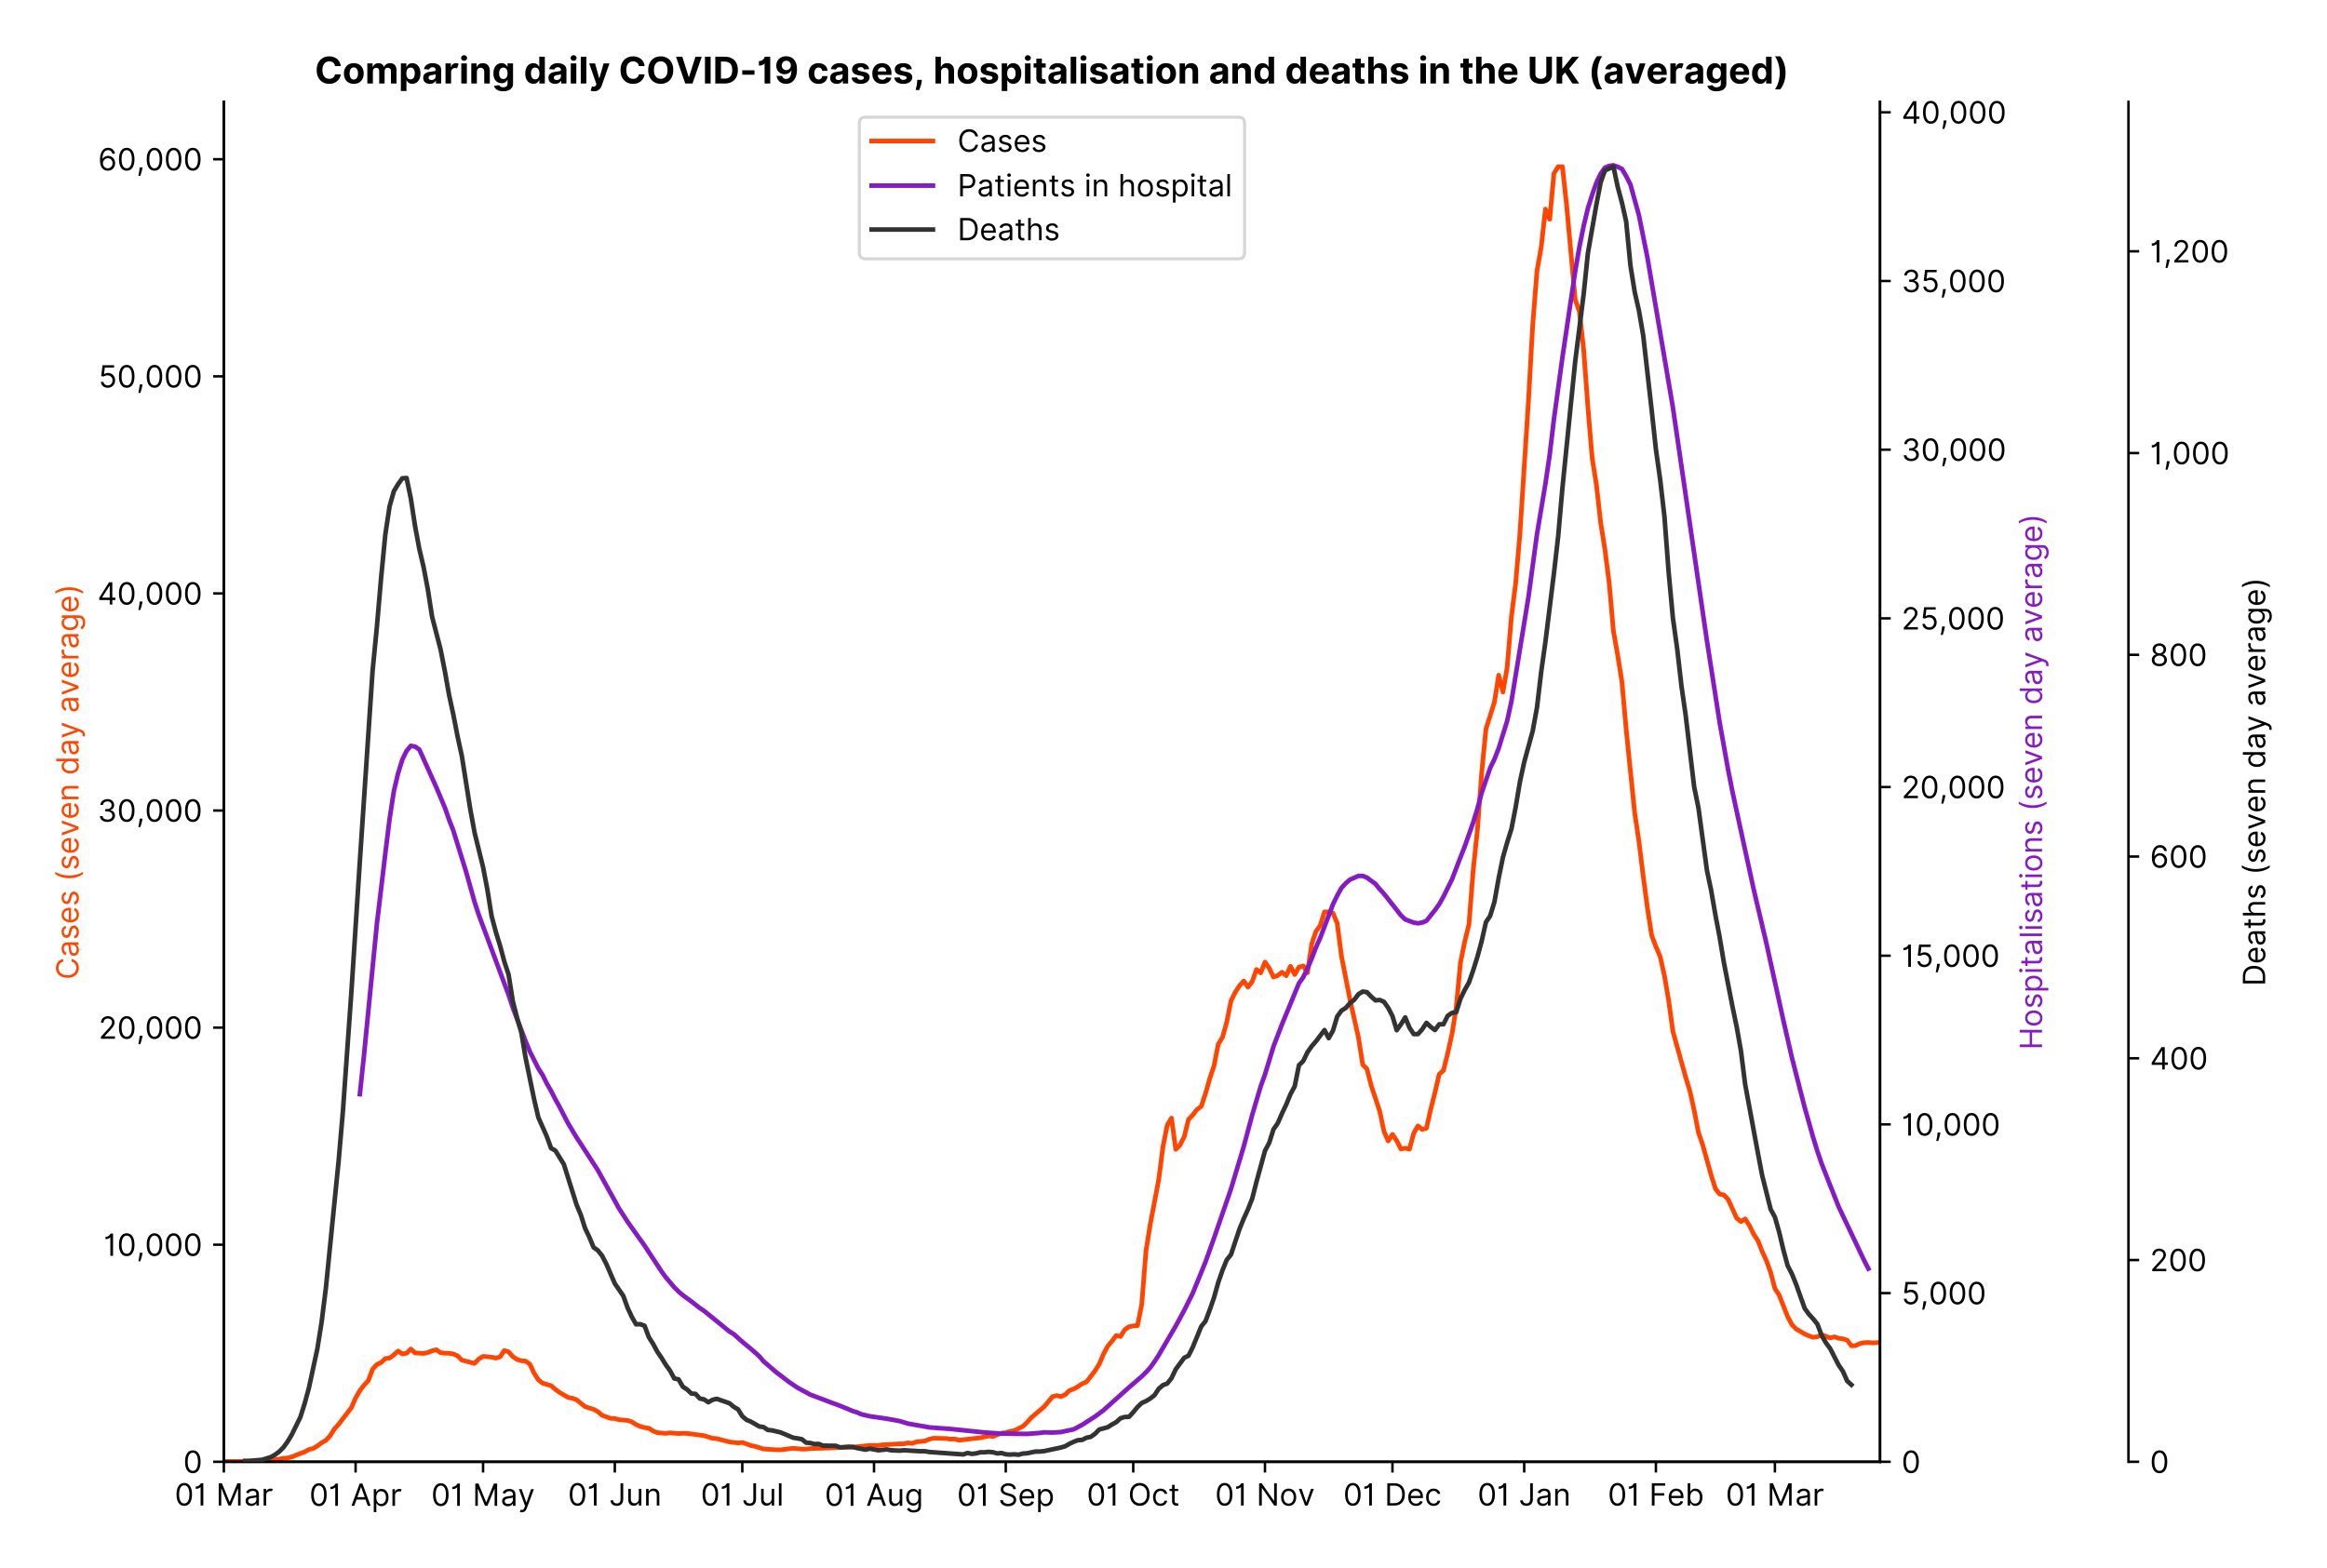 <?xml version="1.0" encoding="utf-8" standalone="no"?>
<!DOCTYPE svg PUBLIC "-//W3C//DTD SVG 1.1//EN"
  "http://www.w3.org/Graphics/SVG/1.1/DTD/svg11.dtd">
<!-- Created with matplotlib (https://matplotlib.org/) -->
<svg version="1.1" viewBox="0 0 758.731 511.276" xmlns="http://www.w3.org/2000/svg" xmlns:xlink="http://www.w3.org/1999/xlink">
 <defs>
  <style type="text/css">*{stroke-linecap:butt;stroke-linejoin:round;}</style>
 </defs>
 <g id="figure_1">
  <g id="patch_1">
   <path d="M 0 511.276 
L 758.731 511.276 
L 758.731 0 
L 0 0 
z
" style="fill:#ffffff;"/>
  </g>
  <g id="axes_1">
   <g id="patch_2">
    <path d="M 72.992 476.745 
L 612.992 476.745 
L 612.992 33.225 
L 72.992 33.225 
z
" style="fill:#ffffff;"/>
   </g>
   <g id="matplotlib.axis_1">
    <g id="xtick_1">
     <g id="line2d_1">
      <defs>
       <path d="M 0 0 
L 0 3.5 
" id="m1fec6fd20c" style="stroke:#000000;stroke-width:0.8;"/>
      </defs>
      <g>
       <use style="stroke:#000000;stroke-width:0.8;" x="72.992" xlink:href="#m1fec6fd20c" y="476.745"/>
      </g>
     </g>
     <g id="text_1">
      <!-- 01 Mar -->
      <g transform="translate(56.955 491.018)scale(0.1 -0.1)">
       <defs>
        <path d="M 31.25 -1 
Q 19.219 -1 12.594 8.766 
Q 5.969 18.531 5.969 36.359 
Q 5.969 54.047 12.641 63.875 
Q 19.312 73.719 31.25 73.719 
Q 43.188 73.719 49.859 63.875 
Q 56.531 54.047 56.531 36.359 
Q 56.531 18.531 49.906 8.766 
Q 43.297 -1 31.25 -1 
z
M 31.25 6.812 
Q 39.203 6.812 43.609 14.484 
Q 48.016 22.156 48.016 36.359 
Q 48.016 50.531 43.578 58.281 
Q 39.141 66.047 31.25 66.047 
Q 23.375 66.047 18.922 58.281 
Q 14.484 50.531 14.484 36.359 
Q 14.484 22.156 18.906 14.484 
Q 23.328 6.812 31.25 6.812 
z
" id="Inter-Regular-48"/>
        <path d="M 30.828 72.734 
L 30.828 0 
L 22.016 0 
L 22.016 59.938 
L 21.453 59.938 
Q 20.953 58.953 18.891 57.688 
Q 16.828 56.422 13.562 55.484 
Q 10.297 54.547 6.109 54.547 
L 6.109 61.938 
Q 10.328 61.938 13.422 63.453 
Q 16.516 64.984 18.594 67.047 
Q 20.672 69.109 21.75 70.766 
Q 22.828 72.438 23.016 72.734 
z
" id="Inter-Regular-49"/>
        <path id="Inter-Regular-32"/>
        <path d="M 8.812 72.734 
L 19.312 72.734 
L 44.031 12.359 
L 44.891 12.359 
L 69.609 72.734 
L 80.109 72.734 
L 80.109 0 
L 71.875 0 
L 71.875 55.25 
L 71.172 55.25 
L 48.438 0 
L 40.484 0 
L 17.75 55.25 
L 17.047 55.25 
L 17.047 0 
L 8.812 0 
z
" id="Inter-Regular-77"/>
        <path d="M 23.719 -1.281 
Q 18.531 -1.281 14.312 0.688 
Q 10.094 2.656 7.594 6.406 
Q 5.109 10.156 5.109 15.484 
Q 5.109 20.172 6.953 23.094 
Q 8.812 26.031 11.891 27.703 
Q 14.984 29.375 18.734 30.203 
Q 22.484 31.031 26.281 31.531 
Q 31.25 32.172 34.359 32.5 
Q 37.469 32.844 38.906 33.656 
Q 40.344 34.484 40.344 36.5 
L 40.344 36.797 
Q 40.344 42.047 37.484 44.953 
Q 34.625 47.875 28.844 47.875 
Q 22.828 47.875 19.422 45.234 
Q 16.016 42.609 14.625 39.625 
L 6.672 42.469 
Q 8.812 47.438 12.375 50.219 
Q 15.953 53.016 20.188 54.125 
Q 24.438 55.25 28.547 55.25 
Q 31.188 55.25 34.609 54.625 
Q 38.031 54.016 41.25 52.094 
Q 44.469 50.172 46.594 46.297 
Q 48.719 42.438 48.719 35.938 
L 48.719 0 
L 40.344 0 
L 40.344 7.391 
L 39.922 7.391 
Q 39.062 5.609 37.078 3.578 
Q 35.094 1.562 31.781 0.141 
Q 28.484 -1.281 23.719 -1.281 
z
M 25 6.25 
Q 29.969 6.25 33.391 8.203 
Q 36.828 10.156 38.578 13.234 
Q 40.344 16.328 40.344 19.75 
L 40.344 27.422 
Q 39.812 26.781 38.016 26.266 
Q 36.219 25.75 33.891 25.375 
Q 31.578 25 29.391 24.734 
Q 27.203 24.469 25.859 24.297 
Q 22.594 23.859 19.766 22.922 
Q 16.938 21.984 15.219 20.109 
Q 13.5 18.25 13.5 15.062 
Q 13.5 10.688 16.75 8.469 
Q 20 6.25 25 6.25 
z
" id="Inter-Regular-97"/>
        <path d="M 7.672 0 
L 7.672 54.547 
L 15.766 54.547 
L 15.766 46.312 
L 16.344 46.312 
Q 17.797 50.359 21.703 52.875 
Q 25.609 55.391 30.547 55.391 
Q 32.812 55.391 34.516 54.859 
Q 36.219 54.328 37.5 53.406 
L 34.656 46.312 
Q 33.766 46.766 32.578 47.031 
Q 31.391 47.297 29.828 47.297 
Q 23.859 47.297 19.953 43.656 
Q 16.047 40.016 16.047 34.516 
L 16.047 0 
z
" id="Inter-Regular-114"/>
       </defs>
       <use xlink:href="#Inter-Regular-48"/>
       <use x="62.5" xlink:href="#Inter-Regular-49"/>
       <use x="106.676" xlink:href="#Inter-Regular-32"/>
       <use x="134.801" xlink:href="#Inter-Regular-77"/>
       <use x="225.994" xlink:href="#Inter-Regular-97"/>
       <use x="282.386" xlink:href="#Inter-Regular-114"/>
      </g>
     </g>
    </g>
    <g id="xtick_2">
     <g id="line2d_2">
      <g>
       <use style="stroke:#000000;stroke-width:0.8;" x="115.944" xlink:href="#m1fec6fd20c" y="476.745"/>
      </g>
     </g>
     <g id="text_2">
      <!-- 01 Apr -->
      <g transform="translate(100.859 491.117)scale(0.1 -0.1)">
       <defs>
        <path d="M 11.797 0 
L 2.562 0 
L 29.266 72.734 
L 38.359 72.734 
L 65.062 0 
L 55.828 0 
L 48.516 20.594 
L 19.109 20.594 
z
M 21.875 28.406 
L 45.734 28.406 
L 34.094 61.219 
L 33.531 61.219 
z
" id="Inter-Regular-65"/>
        <path d="M 7.672 -20.453 
L 7.672 54.547 
L 15.766 54.547 
L 15.766 45.875 
L 16.766 45.875 
Q 17.688 47.297 19.328 49.516 
Q 20.984 51.734 24.094 53.484 
Q 27.203 55.25 32.531 55.25 
Q 39.422 55.25 44.672 51.797 
Q 49.938 48.359 52.875 42.031 
Q 55.828 35.719 55.828 27.125 
Q 55.828 18.469 52.875 12.125 
Q 49.938 5.781 44.703 2.312 
Q 39.484 -1.141 32.672 -1.141 
Q 27.422 -1.141 24.25 0.609 
Q 21.094 2.375 19.391 4.625 
Q 17.688 6.891 16.766 8.375 
L 16.047 8.375 
L 16.047 -20.453 
z
M 15.906 27.266 
Q 15.906 18 19.938 12.188 
Q 23.969 6.391 31.531 6.391 
Q 36.797 6.391 40.328 9.172 
Q 43.859 11.969 45.641 16.703 
Q 47.438 21.453 47.438 27.266 
Q 47.438 33.031 45.672 37.656 
Q 43.922 42.297 40.391 45.016 
Q 36.859 47.734 31.531 47.734 
Q 23.859 47.734 19.875 42.078 
Q 15.906 36.438 15.906 27.266 
z
" id="Inter-Regular-112"/>
       </defs>
       <use xlink:href="#Inter-Regular-48"/>
       <use x="62.5" xlink:href="#Inter-Regular-49"/>
       <use x="106.676" xlink:href="#Inter-Regular-32"/>
       <use x="134.801" xlink:href="#Inter-Regular-65"/>
       <use x="202.415" xlink:href="#Inter-Regular-112"/>
       <use x="263.352" xlink:href="#Inter-Regular-114"/>
      </g>
     </g>
    </g>
    <g id="xtick_3">
     <g id="line2d_3">
      <g>
       <use style="stroke:#000000;stroke-width:0.8;" x="157.511" xlink:href="#m1fec6fd20c" y="476.745"/>
      </g>
     </g>
     <g id="text_3">
      <!-- 01 May -->
      <g transform="translate(140.608 491.117)scale(0.1 -0.1)">
       <defs>
        <path d="M 12.781 -21.172 
Q 10.656 -21.172 8.984 -20.828 
Q 7.312 -20.484 6.672 -20.172 
L 8.812 -12.781 
Q 13.391 -13.953 16.453 -12.719 
Q 19.531 -11.5 21.734 -5.391 
L 23.578 -0.281 
L 3.406 54.547 
L 12.5 54.547 
L 27.562 11.078 
L 28.125 11.078 
L 43.188 54.547 
L 52.281 54.547 
L 28.844 -8.812 
Q 24.219 -21.172 12.781 -21.172 
z
" id="Inter-Regular-121"/>
       </defs>
       <use xlink:href="#Inter-Regular-48"/>
       <use x="62.5" xlink:href="#Inter-Regular-49"/>
       <use x="106.676" xlink:href="#Inter-Regular-32"/>
       <use x="134.801" xlink:href="#Inter-Regular-77"/>
       <use x="225.994" xlink:href="#Inter-Regular-97"/>
       <use x="282.386" xlink:href="#Inter-Regular-121"/>
      </g>
     </g>
    </g>
    <g id="xtick_4">
     <g id="line2d_4">
      <g>
       <use style="stroke:#000000;stroke-width:0.8;" x="200.463" xlink:href="#m1fec6fd20c" y="476.745"/>
      </g>
     </g>
     <g id="text_4">
      <!-- 01 Jun -->
      <g transform="translate(185.179 491.018)scale(0.1 -0.1)">
       <defs>
        <path d="M 36.656 72.734 
L 45.453 72.734 
L 45.453 20.734 
Q 45.453 10.266 39.828 4.625 
Q 34.203 -1 24.719 -1 
Q 18.75 -1 14.094 1.188 
Q 9.453 3.375 6.781 7.422 
Q 4.125 11.469 4.125 17.047 
L 12.781 17.047 
Q 12.781 12.422 16.156 9.609 
Q 19.531 6.812 24.719 6.812 
Q 30.438 6.812 33.547 10.375 
Q 36.656 13.953 36.656 20.734 
z
" id="Inter-Regular-74"/>
        <path d="M 42.047 22.297 
L 42.047 54.547 
L 50.422 54.547 
L 50.422 0 
L 42.047 0 
L 42.047 9.234 
L 41.484 9.234 
Q 39.562 5.078 35.516 2.188 
Q 31.469 -0.703 25.281 -0.703 
Q 17.609 -0.703 12.641 4.375 
Q 7.672 9.453 7.672 19.891 
L 7.672 54.547 
L 16.047 54.547 
L 16.047 20.453 
Q 16.047 14.484 19.406 10.938 
Q 22.766 7.391 27.984 7.391 
Q 31.109 7.391 34.359 8.984 
Q 37.609 10.578 39.828 13.875 
Q 42.047 17.188 42.047 22.297 
z
" id="Inter-Regular-117"/>
        <path d="M 16.047 32.812 
L 16.047 0 
L 7.672 0 
L 7.672 54.547 
L 15.766 54.547 
L 15.766 46.016 
L 16.484 46.016 
Q 18.391 50.172 22.297 52.703 
Q 26.203 55.25 32.391 55.25 
Q 40.656 55.25 45.75 50.172 
Q 50.859 45.094 50.859 34.656 
L 50.859 0 
L 42.469 0 
L 42.469 34.094 
Q 42.469 40.516 39.125 44.125 
Q 35.797 47.734 29.969 47.734 
Q 23.969 47.734 20 43.844 
Q 16.047 39.953 16.047 32.812 
z
" id="Inter-Regular-110"/>
       </defs>
       <use xlink:href="#Inter-Regular-48"/>
       <use x="62.5" xlink:href="#Inter-Regular-49"/>
       <use x="106.676" xlink:href="#Inter-Regular-32"/>
       <use x="134.801" xlink:href="#Inter-Regular-74"/>
       <use x="189.063" xlink:href="#Inter-Regular-117"/>
       <use x="247.159" xlink:href="#Inter-Regular-110"/>
      </g>
     </g>
    </g>
    <g id="xtick_5">
     <g id="line2d_5">
      <g>
       <use style="stroke:#000000;stroke-width:0.8;" x="242.029" xlink:href="#m1fec6fd20c" y="476.745"/>
      </g>
     </g>
     <g id="text_5">
      <!-- 01 Jul -->
      <g transform="translate(228.486 491.018)scale(0.1 -0.1)">
       <defs>
        <path d="M 16.047 72.734 
L 16.047 0 
L 7.672 0 
L 7.672 72.734 
z
" id="Inter-Regular-108"/>
       </defs>
       <use xlink:href="#Inter-Regular-48"/>
       <use x="62.5" xlink:href="#Inter-Regular-49"/>
       <use x="106.676" xlink:href="#Inter-Regular-32"/>
       <use x="134.801" xlink:href="#Inter-Regular-74"/>
       <use x="189.063" xlink:href="#Inter-Regular-117"/>
       <use x="247.159" xlink:href="#Inter-Regular-108"/>
      </g>
     </g>
    </g>
    <g id="xtick_6">
     <g id="line2d_6">
      <g>
       <use style="stroke:#000000;stroke-width:0.8;" x="284.982" xlink:href="#m1fec6fd20c" y="476.745"/>
      </g>
     </g>
     <g id="text_6">
      <!-- 01 Aug -->
      <g transform="translate(268.91 491.117)scale(0.1 -0.1)">
       <defs>
        <path d="M 29.688 -21.594 
Q 20.562 -21.594 15.25 -18.266 
Q 9.938 -14.953 7.391 -10.656 
L 14.062 -5.969 
Q 15.203 -7.453 16.938 -9.391 
Q 18.688 -11.328 21.719 -12.766 
Q 24.75 -14.203 29.688 -14.203 
Q 36.297 -14.203 40.594 -11 
Q 44.891 -7.812 44.891 -1 
L 44.891 10.078 
L 44.172 10.078 
Q 43.25 8.594 41.562 6.406 
Q 39.875 4.219 36.734 2.531 
Q 33.594 0.859 28.266 0.859 
Q 21.656 0.859 16.422 3.984 
Q 11.188 7.109 8.141 13.062 
Q 5.109 19.031 5.109 27.562 
Q 5.109 35.938 8.062 42.172 
Q 11.016 48.406 16.266 51.828 
Q 21.516 55.25 28.406 55.25 
Q 33.734 55.25 36.875 53.484 
Q 40.016 51.734 41.703 49.516 
Q 43.391 47.297 44.312 45.875 
L 45.172 45.875 
L 45.172 54.547 
L 53.266 54.547 
L 53.266 -1.562 
Q 53.266 -8.594 50.078 -13.016 
Q 46.906 -17.438 41.562 -19.516 
Q 36.219 -21.594 29.688 -21.594 
z
M 29.406 8.375 
Q 36.969 8.375 41 13.5 
Q 45.031 18.641 45.031 27.703 
Q 45.031 36.547 41.047 42.141 
Q 37.078 47.734 29.406 47.734 
Q 24.078 47.734 20.547 45.031 
Q 17.016 42.328 15.25 37.781 
Q 13.5 33.234 13.5 27.703 
Q 13.5 19.172 17.5 13.766 
Q 21.516 8.375 29.406 8.375 
z
" id="Inter-Regular-103"/>
       </defs>
       <use xlink:href="#Inter-Regular-48"/>
       <use x="62.5" xlink:href="#Inter-Regular-49"/>
       <use x="106.676" xlink:href="#Inter-Regular-32"/>
       <use x="134.801" xlink:href="#Inter-Regular-65"/>
       <use x="202.415" xlink:href="#Inter-Regular-117"/>
       <use x="260.511" xlink:href="#Inter-Regular-103"/>
      </g>
     </g>
    </g>
    <g id="xtick_7">
     <g id="line2d_7">
      <g>
       <use style="stroke:#000000;stroke-width:0.8;" x="327.934" xlink:href="#m1fec6fd20c" y="476.745"/>
      </g>
     </g>
     <g id="text_7">
      <!-- 01 Sep -->
      <g transform="translate(312.046 491.117)scale(0.1 -0.1)">
       <defs>
        <path d="M 48.578 54.547 
Q 47.938 59.938 43.391 62.922 
Q 38.844 65.906 32.25 65.906 
Q 25 65.906 20.594 62.484 
Q 16.188 59.062 16.188 53.828 
Q 16.188 49.922 18.578 47.531 
Q 20.984 45.141 24.266 43.797 
Q 27.562 42.469 30.25 41.766 
L 37.641 39.766 
Q 40.484 39.031 43.984 37.719 
Q 47.484 36.406 50.688 34.141 
Q 53.906 31.891 56 28.375 
Q 58.094 24.859 58.094 19.75 
Q 58.094 13.844 55.016 9.078 
Q 51.953 4.328 46.078 1.516 
Q 40.203 -1.281 31.812 -1.281 
Q 20.094 -1.281 13.203 4.25 
Q 6.328 9.797 5.688 18.75 
L 14.781 18.75 
Q 15.125 14.625 17.562 11.938 
Q 20 9.266 23.734 7.969 
Q 27.484 6.672 31.812 6.672 
Q 36.859 6.672 40.875 8.328 
Q 44.891 9.984 47.234 12.938 
Q 49.578 15.906 49.578 19.891 
Q 49.578 23.516 47.547 25.781 
Q 45.531 28.047 42.219 29.469 
Q 38.922 30.891 35.094 31.953 
L 26.141 34.516 
Q 17.609 36.969 12.641 41.516 
Q 7.672 46.062 7.672 53.406 
Q 7.672 59.516 10.984 64.078 
Q 14.312 68.641 19.938 71.172 
Q 25.562 73.719 32.531 73.719 
Q 39.562 73.719 45.031 71.219 
Q 50.5 68.719 53.703 64.375 
Q 56.922 60.047 57.109 54.547 
z
" id="Inter-Regular-83"/>
        <path d="M 30.547 -1.141 
Q 22.656 -1.141 16.953 2.359 
Q 11.266 5.859 8.188 12.156 
Q 5.109 18.469 5.109 26.844 
Q 5.109 35.234 8.188 41.641 
Q 11.266 48.047 16.781 51.641 
Q 22.297 55.25 29.688 55.25 
Q 33.953 55.25 38.109 53.828 
Q 42.266 52.422 45.672 49.234 
Q 49.078 46.062 51.094 40.844 
Q 53.125 35.625 53.125 27.984 
L 53.125 24.438 
L 13.531 24.438 
Q 13.812 15.703 18.484 11.047 
Q 23.156 6.391 30.547 6.391 
Q 35.484 6.391 39.031 8.516 
Q 42.578 10.656 44.172 14.922 
L 52.281 12.641 
Q 50.359 6.469 44.594 2.656 
Q 38.844 -1.141 30.547 -1.141 
z
M 13.531 31.672 
L 44.609 31.672 
Q 44.609 38.594 40.547 43.156 
Q 36.5 47.734 29.688 47.734 
Q 24.891 47.734 21.375 45.484 
Q 17.859 43.25 15.828 39.578 
Q 13.812 35.906 13.531 31.672 
z
" id="Inter-Regular-101"/>
       </defs>
       <use xlink:href="#Inter-Regular-48"/>
       <use x="62.5" xlink:href="#Inter-Regular-49"/>
       <use x="106.676" xlink:href="#Inter-Regular-32"/>
       <use x="134.801" xlink:href="#Inter-Regular-83"/>
       <use x="198.58" xlink:href="#Inter-Regular-101"/>
       <use x="256.818" xlink:href="#Inter-Regular-112"/>
      </g>
     </g>
    </g>
    <g id="xtick_8">
     <g id="line2d_8">
      <g>
       <use style="stroke:#000000;stroke-width:0.8;" x="369.5" xlink:href="#m1fec6fd20c" y="476.745"/>
      </g>
     </g>
     <g id="text_8">
      <!-- 01 Oct -->
      <g transform="translate(354.344 491.018)scale(0.1 -0.1)">
       <defs>
        <path d="M 70.172 36.359 
Q 70.172 24.859 66.016 16.469 
Q 61.859 8.094 54.609 3.547 
Q 47.375 -1 38.062 -1 
Q 28.766 -1 21.516 3.547 
Q 14.281 8.094 10.125 16.469 
Q 5.969 24.859 5.969 36.359 
Q 5.969 47.875 10.125 56.25 
Q 14.281 64.625 21.516 69.172 
Q 28.766 73.719 38.062 73.719 
Q 47.375 73.719 54.609 69.172 
Q 61.859 64.625 66.016 56.25 
Q 70.172 47.875 70.172 36.359 
z
M 61.656 36.359 
Q 61.656 45.812 58.5 52.312 
Q 55.359 58.812 50.016 62.141 
Q 44.672 65.484 38.062 65.484 
Q 31.469 65.484 26.125 62.141 
Q 20.781 58.812 17.625 52.312 
Q 14.484 45.812 14.484 36.359 
Q 14.484 26.922 17.625 20.422 
Q 20.781 13.922 26.125 10.578 
Q 31.469 7.25 38.062 7.25 
Q 44.672 7.25 50.016 10.578 
Q 55.359 13.922 58.5 20.422 
Q 61.656 26.922 61.656 36.359 
z
" id="Inter-Regular-79"/>
        <path d="M 29.828 -1.141 
Q 22.156 -1.141 16.609 2.484 
Q 11.078 6.109 8.094 12.469 
Q 5.109 18.828 5.109 26.984 
Q 5.109 35.297 8.188 41.672 
Q 11.266 48.047 16.781 51.641 
Q 22.297 55.25 29.688 55.25 
Q 35.438 55.25 40.047 53.125 
Q 44.672 51 47.609 47.156 
Q 50.562 43.328 51.281 38.203 
L 42.906 38.203 
Q 41.938 41.938 38.656 44.828 
Q 35.375 47.734 29.828 47.734 
Q 22.484 47.734 17.984 42.141 
Q 13.5 36.547 13.5 27.266 
Q 13.5 17.797 17.938 12.094 
Q 22.375 6.391 29.828 6.391 
Q 34.734 6.391 38.234 8.906 
Q 41.734 11.438 42.906 15.906 
L 51.281 15.906 
Q 50.562 11.078 47.781 7.219 
Q 45 3.375 40.438 1.109 
Q 35.875 -1.141 29.828 -1.141 
z
" id="Inter-Regular-99"/>
        <path d="M 31.391 54.547 
L 31.391 47.438 
L 19.75 47.438 
L 19.75 15.625 
Q 19.75 12.078 20.797 10.312 
Q 21.844 8.562 23.484 7.969 
Q 25.141 7.391 26.984 7.391 
Q 28.375 7.391 29.266 7.547 
Q 30.156 7.703 30.688 7.812 
L 32.391 0.281 
Q 31.531 -0.031 30 -0.359 
Q 28.484 -0.703 26.141 -0.703 
Q 22.594 -0.703 19.188 0.812 
Q 15.797 2.344 13.578 5.469 
Q 11.359 8.594 11.359 13.359 
L 11.359 47.438 
L 3.125 47.438 
L 3.125 54.547 
L 11.359 54.547 
L 11.359 67.609 
L 19.75 67.609 
L 19.75 54.547 
z
" id="Inter-Regular-116"/>
       </defs>
       <use xlink:href="#Inter-Regular-48"/>
       <use x="62.5" xlink:href="#Inter-Regular-49"/>
       <use x="106.676" xlink:href="#Inter-Regular-32"/>
       <use x="134.801" xlink:href="#Inter-Regular-79"/>
       <use x="210.938" xlink:href="#Inter-Regular-99"/>
       <use x="266.761" xlink:href="#Inter-Regular-116"/>
      </g>
     </g>
    </g>
    <g id="xtick_9">
     <g id="line2d_9">
      <g>
       <use style="stroke:#000000;stroke-width:0.8;" x="412.452" xlink:href="#m1fec6fd20c" y="476.745"/>
      </g>
     </g>
     <g id="text_9">
      <!-- 01 Nov -->
      <g transform="translate(396.181 491.018)scale(0.1 -0.1)">
       <defs>
        <path d="M 66.484 72.734 
L 66.484 0 
L 57.953 0 
L 18.328 57.109 
L 17.609 57.109 
L 17.609 0 
L 8.812 0 
L 8.812 72.734 
L 17.328 72.734 
L 57.109 15.484 
L 57.812 15.484 
L 57.812 72.734 
z
" id="Inter-Regular-78"/>
        <path d="M 29.828 -1.141 
Q 22.438 -1.141 16.875 2.375 
Q 11.328 5.891 8.219 12.203 
Q 5.109 18.531 5.109 26.984 
Q 5.109 35.516 8.219 41.859 
Q 11.328 48.219 16.875 51.734 
Q 22.438 55.25 29.828 55.25 
Q 37.219 55.25 42.766 51.734 
Q 48.328 48.219 51.438 41.859 
Q 54.547 35.516 54.547 26.984 
Q 54.547 18.531 51.438 12.203 
Q 48.328 5.891 42.766 2.375 
Q 37.219 -1.141 29.828 -1.141 
z
M 29.828 6.391 
Q 35.438 6.391 39.062 9.266 
Q 42.688 12.141 44.422 16.828 
Q 46.172 21.516 46.172 26.984 
Q 46.172 32.453 44.422 37.172 
Q 42.688 41.906 39.062 44.812 
Q 35.438 47.734 29.828 47.734 
Q 24.219 47.734 20.594 44.812 
Q 16.969 41.906 15.234 37.172 
Q 13.5 32.453 13.5 26.984 
Q 13.5 21.516 15.234 16.828 
Q 16.969 12.141 20.594 9.266 
Q 24.219 6.391 29.828 6.391 
z
" id="Inter-Regular-111"/>
        <path d="M 52.281 54.547 
L 32.109 0 
L 23.578 0 
L 3.406 54.547 
L 12.5 54.547 
L 27.562 11.078 
L 28.125 11.078 
L 43.188 54.547 
z
" id="Inter-Regular-118"/>
       </defs>
       <use xlink:href="#Inter-Regular-48"/>
       <use x="62.5" xlink:href="#Inter-Regular-49"/>
       <use x="106.676" xlink:href="#Inter-Regular-32"/>
       <use x="134.801" xlink:href="#Inter-Regular-78"/>
       <use x="210.085" xlink:href="#Inter-Regular-111"/>
       <use x="269.744" xlink:href="#Inter-Regular-118"/>
      </g>
     </g>
    </g>
    <g id="xtick_10">
     <g id="line2d_10">
      <g>
       <use style="stroke:#000000;stroke-width:0.8;" x="454.019" xlink:href="#m1fec6fd20c" y="476.745"/>
      </g>
     </g>
     <g id="text_10">
      <!-- 01 Dec -->
      <g transform="translate(437.982 491.018)scale(0.1 -0.1)">
       <defs>
        <path d="M 31.25 0 
L 8.812 0 
L 8.812 72.734 
L 32.25 72.734 
Q 42.828 72.734 50.359 68.375 
Q 57.891 64.031 61.891 55.906 
Q 65.906 47.797 65.906 36.5 
Q 65.906 25.141 61.859 16.953 
Q 57.812 8.766 50.062 4.375 
Q 42.328 0 31.25 0 
z
M 17.609 7.812 
L 30.688 7.812 
Q 44.219 7.812 50.797 15.5 
Q 57.391 23.188 57.391 36.5 
Q 57.391 49.719 50.922 57.312 
Q 44.469 64.922 31.672 64.922 
L 17.609 64.922 
z
" id="Inter-Regular-68"/>
       </defs>
       <use xlink:href="#Inter-Regular-48"/>
       <use x="62.5" xlink:href="#Inter-Regular-49"/>
       <use x="106.676" xlink:href="#Inter-Regular-32"/>
       <use x="134.801" xlink:href="#Inter-Regular-68"/>
       <use x="206.676" xlink:href="#Inter-Regular-101"/>
       <use x="264.915" xlink:href="#Inter-Regular-99"/>
      </g>
     </g>
    </g>
    <g id="xtick_11">
     <g id="line2d_11">
      <g>
       <use style="stroke:#000000;stroke-width:0.8;" x="496.971" xlink:href="#m1fec6fd20c" y="476.745"/>
      </g>
     </g>
     <g id="text_11">
      <!-- 01 Jan -->
      <g transform="translate(481.772 491.018)scale(0.1 -0.1)">
       <use xlink:href="#Inter-Regular-48"/>
       <use x="62.5" xlink:href="#Inter-Regular-49"/>
       <use x="106.676" xlink:href="#Inter-Regular-32"/>
       <use x="134.801" xlink:href="#Inter-Regular-74"/>
       <use x="189.063" xlink:href="#Inter-Regular-97"/>
       <use x="245.455" xlink:href="#Inter-Regular-110"/>
      </g>
     </g>
    </g>
    <g id="xtick_12">
     <g id="line2d_12">
      <g>
       <use style="stroke:#000000;stroke-width:0.8;" x="539.923" xlink:href="#m1fec6fd20c" y="476.745"/>
      </g>
     </g>
     <g id="text_12">
      <!-- 01 Feb -->
      <g transform="translate(524.234 491.018)scale(0.1 -0.1)">
       <defs>
        <path d="M 8.812 0 
L 8.812 72.734 
L 52.422 72.734 
L 52.422 64.922 
L 17.609 64.922 
L 17.609 40.344 
L 49.156 40.344 
L 49.156 32.531 
L 17.609 32.531 
L 17.609 0 
z
" id="Inter-Regular-70"/>
        <path d="M 8.812 0 
L 8.812 72.734 
L 17.188 72.734 
L 17.188 45.875 
L 17.906 45.875 
Q 18.828 47.297 20.469 49.516 
Q 22.125 51.734 25.234 53.484 
Q 28.344 55.25 33.672 55.25 
Q 40.562 55.25 45.812 51.797 
Q 51.062 48.359 54.016 42.031 
Q 56.969 35.719 56.969 27.125 
Q 56.969 18.469 54.016 12.125 
Q 51.062 5.781 45.844 2.312 
Q 40.625 -1.141 33.812 -1.141 
Q 28.547 -1.141 25.391 0.609 
Q 22.234 2.375 20.531 4.625 
Q 18.828 6.891 17.906 8.375 
L 16.906 8.375 
L 16.906 0 
z
M 17.047 27.266 
Q 17.047 18 21.078 12.188 
Q 25.109 6.391 32.672 6.391 
Q 37.922 6.391 41.453 9.172 
Q 45 11.969 46.781 16.703 
Q 48.578 21.453 48.578 27.266 
Q 48.578 33.031 46.812 37.656 
Q 45.062 42.297 41.531 45.016 
Q 38 47.734 32.672 47.734 
Q 25 47.734 21.016 42.078 
Q 17.047 36.438 17.047 27.266 
z
" id="Inter-Regular-98"/>
       </defs>
       <use xlink:href="#Inter-Regular-48"/>
       <use x="62.5" xlink:href="#Inter-Regular-49"/>
       <use x="106.676" xlink:href="#Inter-Regular-32"/>
       <use x="134.801" xlink:href="#Inter-Regular-70"/>
       <use x="193.466" xlink:href="#Inter-Regular-101"/>
       <use x="251.705" xlink:href="#Inter-Regular-98"/>
      </g>
     </g>
    </g>
    <g id="xtick_13">
     <g id="line2d_13">
      <g>
       <use style="stroke:#000000;stroke-width:0.8;" x="578.718" xlink:href="#m1fec6fd20c" y="476.745"/>
      </g>
     </g>
     <g id="text_13">
      <!-- 01 Mar -->
      <g transform="translate(562.682 491.018)scale(0.1 -0.1)">
       <use xlink:href="#Inter-Regular-48"/>
       <use x="62.5" xlink:href="#Inter-Regular-49"/>
       <use x="106.676" xlink:href="#Inter-Regular-32"/>
       <use x="134.801" xlink:href="#Inter-Regular-77"/>
       <use x="225.994" xlink:href="#Inter-Regular-97"/>
       <use x="282.386" xlink:href="#Inter-Regular-114"/>
      </g>
     </g>
    </g>
   </g>
   <g id="matplotlib.axis_2">
    <g id="ytick_1">
     <g id="line2d_14">
      <defs>
       <path d="M 0 0 
L -3.5 0 
" id="m6afbec8561" style="stroke:#000000;stroke-width:0.8;"/>
      </defs>
      <g>
       <use style="stroke:#000000;stroke-width:0.8;" x="72.992" xlink:href="#m6afbec8561" y="476.745"/>
      </g>
     </g>
     <g id="text_14">
      <!-- 0 -->
      <g transform="translate(59.742 480.382)scale(0.1 -0.1)">
       <use xlink:href="#Inter-Regular-48"/>
      </g>
     </g>
    </g>
    <g id="ytick_2">
     <g id="line2d_15">
      <g>
       <use style="stroke:#000000;stroke-width:0.8;" x="72.992" xlink:href="#m6afbec8561" y="405.944"/>
      </g>
     </g>
     <g id="text_15">
      <!-- 10,000 -->
      <g transform="translate(33.777 409.581)scale(0.1 -0.1)">
       <defs>
        <path d="M 20.172 9.938 
L 19.609 6.109 
Q 19 2.062 17.766 -2.547 
Q 16.547 -7.172 15.234 -11.25 
Q 13.922 -15.344 13.062 -17.75 
L 6.672 -17.75 
Q 7.141 -15.484 7.875 -11.75 
Q 8.625 -8.031 9.391 -3.422 
Q 10.156 1.172 10.656 5.969 
L 11.078 9.938 
z
" id="Inter-Regular-44"/>
       </defs>
       <use xlink:href="#Inter-Regular-49"/>
       <use x="44.176" xlink:href="#Inter-Regular-48"/>
       <use x="106.676" xlink:href="#Inter-Regular-44"/>
       <use x="134.659" xlink:href="#Inter-Regular-48"/>
       <use x="197.159" xlink:href="#Inter-Regular-48"/>
       <use x="259.659" xlink:href="#Inter-Regular-48"/>
      </g>
     </g>
    </g>
    <g id="ytick_3">
     <g id="line2d_16">
      <g>
       <use style="stroke:#000000;stroke-width:0.8;" x="72.992" xlink:href="#m6afbec8561" y="335.143"/>
      </g>
     </g>
     <g id="text_16">
      <!-- 20,000 -->
      <g transform="translate(32.142 338.779)scale(0.1 -0.1)">
       <defs>
        <path d="M 7.531 0 
L 7.531 6.391 
L 31.531 32.672 
Q 35.766 37.281 38.5 40.703 
Q 41.234 44.141 42.562 47.172 
Q 43.891 50.219 43.891 53.547 
Q 43.891 59.297 39.891 62.672 
Q 35.906 66.047 29.969 66.047 
Q 23.656 66.047 19.922 62.266 
Q 16.188 58.484 16.188 52.266 
L 7.812 52.266 
Q 7.812 58.672 10.75 63.5 
Q 13.703 68.328 18.797 71.016 
Q 23.906 73.719 30.25 73.719 
Q 36.656 73.719 41.578 71.016 
Q 46.516 68.328 49.312 63.734 
Q 52.125 59.156 52.125 53.547 
Q 52.125 49.531 50.688 45.719 
Q 49.25 41.906 45.719 37.234 
Q 42.188 32.562 35.938 25.859 
L 19.609 8.375 
L 19.609 7.812 
L 53.406 7.812 
L 53.406 0 
z
" id="Inter-Regular-50"/>
       </defs>
       <use xlink:href="#Inter-Regular-50"/>
       <use x="60.511" xlink:href="#Inter-Regular-48"/>
       <use x="123.011" xlink:href="#Inter-Regular-44"/>
       <use x="150.994" xlink:href="#Inter-Regular-48"/>
       <use x="213.494" xlink:href="#Inter-Regular-48"/>
       <use x="275.994" xlink:href="#Inter-Regular-48"/>
      </g>
     </g>
    </g>
    <g id="ytick_4">
     <g id="line2d_17">
      <g>
       <use style="stroke:#000000;stroke-width:0.8;" x="72.992" xlink:href="#m6afbec8561" y="264.341"/>
      </g>
     </g>
     <g id="text_17">
      <!-- 30,000 -->
      <g transform="translate(31.83 267.978)scale(0.1 -0.1)">
       <defs>
        <path d="M 32.109 -1 
Q 25.078 -1 19.578 1.406 
Q 14.094 3.828 10.875 8.141 
Q 7.672 12.469 7.391 18.188 
L 16.344 18.188 
Q 16.734 12.922 21.188 9.859 
Q 25.641 6.812 31.969 6.812 
Q 38.953 6.812 43.484 10.375 
Q 48.016 13.953 48.016 19.75 
Q 48.016 25.781 43.547 29.578 
Q 39.094 33.375 30.828 33.375 
L 25 33.375 
L 25 41.188 
L 30.828 41.188 
Q 37.281 41.188 41.359 44.625 
Q 45.453 48.078 45.453 53.828 
Q 45.453 59.344 41.859 62.688 
Q 38.281 66.047 32.25 66.047 
Q 28.484 66.047 25.156 64.672 
Q 21.844 63.312 19.75 60.734 
Q 17.656 58.172 17.469 54.547 
L 8.953 54.547 
Q 9.156 60.266 12.391 64.578 
Q 15.625 68.891 20.859 71.297 
Q 26.109 73.719 32.391 73.719 
Q 39.141 73.719 43.969 71 
Q 48.797 68.281 51.391 63.844 
Q 53.984 59.406 53.984 54.266 
Q 53.984 48.125 50.766 43.781 
Q 47.547 39.453 42.047 37.781 
L 42.047 37.219 
Q 48.938 36.078 52.797 31.375 
Q 56.672 26.672 56.672 19.75 
Q 56.672 13.812 53.453 9.109 
Q 50.25 4.406 44.703 1.703 
Q 39.172 -1 32.109 -1 
z
" id="Inter-Regular-51"/>
       </defs>
       <use xlink:href="#Inter-Regular-51"/>
       <use x="63.636" xlink:href="#Inter-Regular-48"/>
       <use x="126.136" xlink:href="#Inter-Regular-44"/>
       <use x="154.119" xlink:href="#Inter-Regular-48"/>
       <use x="216.619" xlink:href="#Inter-Regular-48"/>
       <use x="279.119" xlink:href="#Inter-Regular-48"/>
      </g>
     </g>
    </g>
    <g id="ytick_5">
     <g id="line2d_18">
      <g>
       <use style="stroke:#000000;stroke-width:0.8;" x="72.992" xlink:href="#m6afbec8561" y="193.54"/>
      </g>
     </g>
     <g id="text_18">
      <!-- 40,000 -->
      <g transform="translate(31.773 197.177)scale(0.1 -0.1)">
       <defs>
        <path d="M 5.828 14.922 
L 5.828 22.156 
L 37.781 72.734 
L 48.438 72.734 
L 48.438 22.734 
L 58.375 22.734 
L 58.375 14.922 
L 48.438 14.922 
L 48.438 0 
L 40.062 0 
L 40.062 14.922 
z
M 40.062 22.734 
L 40.062 61.5 
L 39.484 61.5 
L 15.344 23.297 
L 15.344 22.734 
z
" id="Inter-Regular-52"/>
       </defs>
       <use xlink:href="#Inter-Regular-52"/>
       <use x="64.205" xlink:href="#Inter-Regular-48"/>
       <use x="126.705" xlink:href="#Inter-Regular-44"/>
       <use x="154.688" xlink:href="#Inter-Regular-48"/>
       <use x="217.188" xlink:href="#Inter-Regular-48"/>
       <use x="279.688" xlink:href="#Inter-Regular-48"/>
      </g>
     </g>
    </g>
    <g id="ytick_6">
     <g id="line2d_19">
      <g>
       <use style="stroke:#000000;stroke-width:0.8;" x="72.992" xlink:href="#m6afbec8561" y="122.739"/>
      </g>
     </g>
     <g id="text_19">
      <!-- 50,000 -->
      <g transform="translate(32.114 126.376)scale(0.1 -0.1)">
       <defs>
        <path d="M 30.25 -1 
Q 24 -1 19 1.484 
Q 14 3.984 10.969 8.312 
Q 7.953 12.641 7.672 18.188 
L 16.188 18.188 
Q 16.688 13.25 20.688 10.031 
Q 24.688 6.812 30.25 6.812 
Q 34.734 6.812 38.234 8.906 
Q 41.734 11.016 43.734 14.688 
Q 45.734 18.359 45.734 23.016 
Q 45.734 27.766 43.656 31.516 
Q 41.578 35.266 37.953 37.422 
Q 34.344 39.594 29.688 39.625 
Q 26.344 39.672 22.828 38.625 
Q 19.312 37.578 17.047 35.938 
L 8.812 36.938 
L 13.219 72.734 
L 51 72.734 
L 51 64.922 
L 20.594 64.922 
L 18.047 43.469 
L 18.469 43.469 
Q 20.703 45.234 24.078 46.406 
Q 27.453 47.578 31.109 47.578 
Q 37.781 47.578 43.016 44.406 
Q 48.266 41.234 51.266 35.719 
Q 54.266 30.219 54.266 23.156 
Q 54.266 16.188 51.156 10.734 
Q 48.047 5.297 42.609 2.141 
Q 37.188 -1 30.25 -1 
z
" id="Inter-Regular-53"/>
       </defs>
       <use xlink:href="#Inter-Regular-53"/>
       <use x="60.795" xlink:href="#Inter-Regular-48"/>
       <use x="123.295" xlink:href="#Inter-Regular-44"/>
       <use x="151.278" xlink:href="#Inter-Regular-48"/>
       <use x="213.778" xlink:href="#Inter-Regular-48"/>
       <use x="276.278" xlink:href="#Inter-Regular-48"/>
      </g>
     </g>
    </g>
    <g id="ytick_7">
     <g id="line2d_20">
      <g>
       <use style="stroke:#000000;stroke-width:0.8;" x="72.992" xlink:href="#m6afbec8561" y="51.938"/>
      </g>
     </g>
     <g id="text_20">
      <!-- 60,000 -->
      <g transform="translate(31.958 55.574)scale(0.1 -0.1)">
       <defs>
        <path d="M 31.672 -1 
Q 27.203 -0.922 22.719 0.703 
Q 18.25 2.344 14.562 6.234 
Q 10.875 10.125 8.625 16.781 
Q 6.391 23.438 6.391 33.516 
Q 6.391 52.906 13.453 63.375 
Q 20.531 73.859 32.812 73.859 
Q 41.969 73.859 48.016 68.5 
Q 54.078 63.141 55.406 54.547 
L 46.734 54.547 
Q 45.531 59.547 42.047 62.797 
Q 38.562 66.047 32.812 66.047 
Q 24.359 66.047 19.516 58.672 
Q 14.672 51.312 14.625 37.922 
L 15.203 37.922 
Q 18.188 42.438 22.828 45 
Q 27.484 47.578 33.094 47.578 
Q 39.344 47.578 44.531 44.469 
Q 49.719 41.375 52.844 35.922 
Q 55.969 30.469 55.969 23.438 
Q 55.969 16.688 52.953 11.094 
Q 49.938 5.5 44.484 2.219 
Q 39.031 -1.062 31.672 -1 
z
M 31.672 6.812 
Q 36.156 6.812 39.719 9.047 
Q 43.297 11.297 45.359 15.062 
Q 47.438 18.828 47.438 23.438 
Q 47.438 27.953 45.438 31.656 
Q 43.438 35.375 39.938 37.562 
Q 36.438 39.766 31.969 39.766 
Q 27.453 39.766 23.828 37.453 
Q 20.203 35.156 18.078 31.406 
Q 15.953 27.656 15.906 23.297 
Q 15.906 18.969 17.953 15.203 
Q 20 11.438 23.562 9.125 
Q 27.125 6.812 31.672 6.812 
z
" id="Inter-Regular-54"/>
       </defs>
       <use xlink:href="#Inter-Regular-54"/>
       <use x="62.358" xlink:href="#Inter-Regular-48"/>
       <use x="124.858" xlink:href="#Inter-Regular-44"/>
       <use x="152.841" xlink:href="#Inter-Regular-48"/>
       <use x="215.341" xlink:href="#Inter-Regular-48"/>
       <use x="277.841" xlink:href="#Inter-Regular-48"/>
      </g>
     </g>
    </g>
    <g id="text_21">
     <!-- Cases (seven day average) -->
     <g style="fill:#ff4500;" transform="translate(25.614 319.49)rotate(-90)scale(0.1 -0.1)">
      <defs>
       <path d="M 67.328 50 
L 58.531 50 
Q 57.453 55.047 54.438 58.484 
Q 51.422 61.938 47.156 63.703 
Q 42.906 65.484 38.062 65.484 
Q 31.469 65.484 26.125 62.141 
Q 20.781 58.812 17.625 52.312 
Q 14.484 45.812 14.484 36.359 
Q 14.484 26.922 17.625 20.422 
Q 20.781 13.922 26.125 10.578 
Q 31.469 7.25 38.062 7.25 
Q 42.906 7.25 47.156 9.016 
Q 51.422 10.797 54.438 14.234 
Q 57.453 17.688 58.531 22.734 
L 67.328 22.734 
Q 65.984 15.266 61.828 9.953 
Q 57.672 4.656 51.531 1.828 
Q 45.391 -1 38.062 -1 
Q 28.766 -1 21.516 3.547 
Q 14.281 8.094 10.125 16.469 
Q 5.969 24.859 5.969 36.359 
Q 5.969 47.875 10.125 56.25 
Q 14.281 64.625 21.516 69.172 
Q 28.766 73.719 38.062 73.719 
Q 45.391 73.719 51.531 70.891 
Q 57.672 68.078 61.828 62.766 
Q 65.984 57.453 67.328 50 
z
" id="Inter-Regular-67"/>
       <path d="M 46.312 42.328 
L 38.781 40.203 
Q 37.672 43.047 35.078 45.531 
Q 32.5 48.016 26.984 48.016 
Q 21.984 48.016 18.656 45.719 
Q 15.344 43.438 15.344 39.922 
Q 15.344 36.797 17.609 34.984 
Q 19.891 33.172 24.719 31.953 
L 32.812 29.969 
Q 47.297 26.422 47.297 15.203 
Q 47.297 10.516 44.609 6.812 
Q 41.938 3.125 37.141 0.984 
Q 32.359 -1.141 26 -1.141 
Q 17.656 -1.141 12.188 2.484 
Q 6.719 6.109 5.25 13.062 
L 13.219 15.062 
Q 15.453 6.25 25.859 6.25 
Q 31.719 6.25 35.172 8.75 
Q 38.641 11.25 38.641 14.766 
Q 38.641 20.562 30.547 22.438 
L 21.453 24.578 
Q 13.953 26.344 10.453 30.094 
Q 6.969 33.844 6.969 39.484 
Q 6.969 44.109 9.578 47.656 
Q 12.188 51.203 16.703 53.219 
Q 21.234 55.25 26.984 55.25 
Q 35.094 55.25 39.719 51.703 
Q 44.359 48.156 46.312 42.328 
z
" id="Inter-Regular-115"/>
       <path d="M 10.656 30.688 
Q 10.656 44.109 14.156 55.375 
Q 17.656 66.656 24.156 76.141 
L 31.531 76.141 
Q 28.125 71.453 25.359 63.984 
Q 22.594 56.531 20.953 47.828 
Q 19.312 39.141 19.312 30.688 
Q 19.312 22.234 20.953 13.531 
Q 22.594 4.828 25.359 -2.625 
Q 28.125 -10.078 31.531 -14.766 
L 24.156 -14.766 
Q 17.656 -5.297 14.156 5.984 
Q 10.656 17.266 10.656 30.688 
z
" id="Inter-Regular-40"/>
       <path d="M 28.266 -1.141 
Q 21.453 -1.141 16.234 2.312 
Q 11.016 5.781 8.062 12.125 
Q 5.109 18.469 5.109 27.125 
Q 5.109 35.719 8.062 42.031 
Q 11.016 48.359 16.266 51.797 
Q 21.516 55.25 28.406 55.25 
Q 33.734 55.25 36.844 53.484 
Q 39.953 51.734 41.594 49.516 
Q 43.25 47.297 44.172 45.875 
L 44.891 45.875 
L 44.891 72.734 
L 53.266 72.734 
L 53.266 0 
L 45.172 0 
L 45.172 8.375 
L 44.172 8.375 
Q 43.25 6.891 41.547 4.625 
Q 39.844 2.375 36.688 0.609 
Q 33.531 -1.141 28.266 -1.141 
z
M 29.406 6.391 
Q 36.969 6.391 41 12.188 
Q 45.031 18 45.031 27.266 
Q 45.031 36.438 41.047 42.078 
Q 37.078 47.734 29.406 47.734 
Q 24.078 47.734 20.547 45.016 
Q 17.016 42.297 15.25 37.656 
Q 13.5 33.031 13.5 27.266 
Q 13.5 21.453 15.281 16.703 
Q 17.078 11.969 20.609 9.172 
Q 24.156 6.391 29.406 6.391 
z
" id="Inter-Regular-100"/>
       <path d="M 25.594 30.312 
Q 25.594 16.891 22.094 5.609 
Q 18.609 -5.656 12.109 -15.141 
L 4.719 -15.141 
Q 8.125 -10.453 10.891 -2.984 
Q 13.672 4.469 15.297 13.156 
Q 16.938 21.859 16.938 30.312 
Q 16.938 38.766 15.297 47.469 
Q 13.672 56.172 10.891 63.625 
Q 8.125 71.078 4.719 75.766 
L 12.109 75.766 
Q 18.609 66.297 22.094 55.016 
Q 25.594 43.734 25.594 30.312 
z
" id="Inter-Regular-41"/>
      </defs>
      <use xlink:href="#Inter-Regular-67"/>
      <use x="72.727" xlink:href="#Inter-Regular-97"/>
      <use x="129.119" xlink:href="#Inter-Regular-115"/>
      <use x="181.392" xlink:href="#Inter-Regular-101"/>
      <use x="239.631" xlink:href="#Inter-Regular-115"/>
      <use x="291.903" xlink:href="#Inter-Regular-32"/>
      <use x="320.028" xlink:href="#Inter-Regular-40"/>
      <use x="356.25" xlink:href="#Inter-Regular-115"/>
      <use x="408.523" xlink:href="#Inter-Regular-101"/>
      <use x="466.761" xlink:href="#Inter-Regular-118"/>
      <use x="522.443" xlink:href="#Inter-Regular-101"/>
      <use x="580.682" xlink:href="#Inter-Regular-110"/>
      <use x="639.205" xlink:href="#Inter-Regular-32"/>
      <use x="667.33" xlink:href="#Inter-Regular-100"/>
      <use x="729.404" xlink:href="#Inter-Regular-97"/>
      <use x="785.796" xlink:href="#Inter-Regular-121"/>
      <use x="841.477" xlink:href="#Inter-Regular-32"/>
      <use x="869.602" xlink:href="#Inter-Regular-97"/>
      <use x="925.994" xlink:href="#Inter-Regular-118"/>
      <use x="981.676" xlink:href="#Inter-Regular-101"/>
      <use x="1039.915" xlink:href="#Inter-Regular-114"/>
      <use x="1078.267" xlink:href="#Inter-Regular-97"/>
      <use x="1134.659" xlink:href="#Inter-Regular-103"/>
      <use x="1195.597" xlink:href="#Inter-Regular-101"/>
      <use x="1253.835" xlink:href="#Inter-Regular-41"/>
     </g>
    </g>
   </g>
   <g id="line2d_21">
    <path clip-path="url(#pa1934446b6)" d="M 38.353 476.743 
L 79.92 476.602 
L 88.233 476.264 
L 91.004 475.88 
L 92.39 475.612 
L 93.775 475.509 
L 95.161 475.15 
L 97.932 474.035 
L 99.318 473.523 
L 100.703 472.743 
L 102.089 472.404 
L 103.474 471.58 
L 104.86 470.548 
L 106.245 469.763 
L 107.631 468.26 
L 109.017 466.059 
L 110.402 464.521 
L 114.559 459.101 
L 115.944 455.951 
L 117.33 453.53 
L 118.715 451.728 
L 120.101 450.267 
L 121.486 446.528 
L 122.872 445.033 
L 124.258 444.388 
L 125.643 443.075 
L 127.029 442.92 
L 128.414 441.874 
L 129.8 440.626 
L 131.185 441.548 
L 132.571 441.346 
L 133.956 439.967 
L 135.342 441.241 
L 138.113 441.407 
L 139.499 441.112 
L 140.884 440.543 
L 142.27 440.206 
L 143.655 441.167 
L 145.041 441.323 
L 146.426 441.359 
L 147.812 441.574 
L 149.198 442.194 
L 150.583 443.597 
L 154.74 444.655 
L 156.125 443.189 
L 157.511 442.365 
L 160.282 442.599 
L 161.667 442.927 
L 163.053 442.513 
L 164.439 440.454 
L 165.824 440.877 
L 167.21 442.447 
L 168.595 443.367 
L 169.981 443.788 
L 171.366 443.897 
L 172.752 444.912 
L 174.137 447.814 
L 175.523 450.006 
L 176.909 451.108 
L 179.68 451.923 
L 181.065 453.13 
L 182.451 454.132 
L 185.222 455.751 
L 186.607 456.028 
L 187.993 456.525 
L 190.764 458.763 
L 193.535 459.639 
L 194.921 460.376 
L 196.306 461.581 
L 199.077 462.58 
L 200.463 462.635 
L 201.848 463.031 
L 204.62 463.257 
L 206.005 463.707 
L 207.391 464.606 
L 208.776 465.223 
L 210.162 465.592 
L 211.547 465.82 
L 212.933 466.698 
L 214.318 467.243 
L 217.09 467.487 
L 218.475 467.297 
L 221.246 467.557 
L 222.632 467.444 
L 224.017 467.492 
L 229.559 468.216 
L 232.331 469.093 
L 233.716 469.195 
L 237.873 470.272 
L 240.644 470.604 
L 242.029 470.425 
L 244.801 471.441 
L 246.186 471.71 
L 248.957 472.577 
L 253.114 472.821 
L 254.499 472.853 
L 258.656 472.33 
L 261.427 472.608 
L 262.813 472.608 
L 264.198 472.431 
L 268.355 472.32 
L 278.054 471.952 
L 283.596 471.418 
L 286.367 471.425 
L 287.753 471.209 
L 293.295 470.893 
L 294.68 470.896 
L 296.066 470.574 
L 297.451 470.734 
L 298.837 470.251 
L 301.608 469.951 
L 302.994 469.375 
L 304.379 469.052 
L 308.536 469.161 
L 309.921 469.36 
L 311.307 469.307 
L 312.693 469.719 
L 315.464 469.385 
L 319.62 468.908 
L 322.391 468.319 
L 323.777 468.501 
L 326.548 467.38 
L 327.934 467.268 
L 329.319 466.802 
L 330.705 466.587 
L 333.476 465.202 
L 334.861 463.915 
L 336.247 462.355 
L 340.404 458.815 
L 343.175 455.495 
L 344.56 455.149 
L 345.946 455.479 
L 347.331 454.827 
L 348.717 453.48 
L 350.102 452.998 
L 351.488 452.206 
L 352.874 451.271 
L 354.259 450.695 
L 357.03 447.086 
L 358.416 444.874 
L 359.801 441.598 
L 361.187 439.017 
L 362.572 437.379 
L 363.958 435.564 
L 365.343 435.892 
L 366.729 433.649 
L 368.115 432.709 
L 369.5 432.425 
L 370.886 432.33 
L 372.271 425.422 
L 373.657 407.957 
L 375.042 399.309 
L 377.813 384.69 
L 379.199 373.943 
L 380.585 366.968 
L 381.97 364.647 
L 383.356 374.852 
L 384.741 373.458 
L 386.127 370.735 
L 387.512 365.11 
L 388.898 363.653 
L 390.283 361.847 
L 391.669 360.83 
L 393.055 356.673 
L 394.44 351.786 
L 395.826 347.642 
L 397.211 340.598 
L 398.597 338.31 
L 399.982 333.375 
L 401.368 326.455 
L 402.753 323.615 
L 404.139 321.505 
L 405.524 319.933 
L 406.91 321.943 
L 408.296 320.099 
L 409.681 316.18 
L 411.067 317.29 
L 412.452 313.786 
L 413.838 315.748 
L 415.223 318.648 
L 416.609 318.166 
L 417.994 317.078 
L 419.38 318.209 
L 420.766 315.132 
L 422.151 317.845 
L 423.537 315.417 
L 424.922 315.019 
L 426.308 317.271 
L 427.693 307.836 
L 429.079 303.776 
L 430.464 301.851 
L 431.85 297.411 
L 433.235 297.397 
L 434.621 297.763 
L 436.007 301.142 
L 437.392 311.818 
L 440.163 326.012 
L 442.934 338.365 
L 444.32 347.217 
L 445.705 348.629 
L 447.091 354.051 
L 449.862 362.379 
L 451.248 368.96 
L 452.633 372.116 
L 454.019 369.961 
L 455.404 372.027 
L 456.79 374.734 
L 458.175 374.454 
L 459.561 374.79 
L 460.947 369.615 
L 462.332 367.199 
L 463.718 368.36 
L 465.103 367.948 
L 466.489 361.793 
L 467.874 356.358 
L 469.26 350.326 
L 470.645 349.138 
L 472.031 343.529 
L 473.416 337.291 
L 474.802 328.61 
L 476.188 314.026 
L 477.573 307.112 
L 478.959 301.499 
L 480.344 283.818 
L 481.73 270.567 
L 483.115 252.003 
L 484.501 237.766 
L 487.272 228.954 
L 488.658 220.216 
L 490.043 225.705 
L 491.429 217.592 
L 492.814 201.074 
L 494.2 190.165 
L 495.585 173.967 
L 498.356 130.885 
L 499.742 106.116 
L 501.128 88.518 
L 502.513 80.648 
L 503.899 68.208 
L 505.284 71.519 
L 506.67 56.582 
L 508.055 54.345 
L 509.441 54.396 
L 510.826 67.155 
L 513.597 97.68 
L 514.983 101.661 
L 516.369 114.094 
L 517.754 132.898 
L 519.14 149.427 
L 520.525 158.16 
L 521.911 170.477 
L 523.296 179.196 
L 524.682 190.109 
L 526.067 205.787 
L 527.453 213.67 
L 528.839 222.362 
L 530.224 237.878 
L 532.995 265.048 
L 534.381 274.366 
L 535.766 285.676 
L 537.152 296.07 
L 538.537 305.088 
L 539.923 308.718 
L 541.308 312.004 
L 542.694 318.18 
L 544.08 326.318 
L 545.465 336.397 
L 549.622 351.325 
L 551.007 355.852 
L 552.393 362.112 
L 553.778 369.334 
L 555.164 373.349 
L 557.935 383.288 
L 559.321 387.677 
L 560.706 389.436 
L 562.092 389.734 
L 563.477 391.188 
L 566.248 397.276 
L 567.634 398.427 
L 569.02 397.541 
L 570.405 399.701 
L 571.791 402.513 
L 573.176 404.609 
L 574.562 408.153 
L 575.947 411.159 
L 577.333 415.001 
L 578.718 420.247 
L 580.104 422.369 
L 582.875 429.413 
L 584.261 432.019 
L 585.646 433.429 
L 588.417 435.048 
L 589.803 435.68 
L 591.188 436.145 
L 592.574 435.962 
L 593.959 435.293 
L 596.731 436.37 
L 598.116 435.989 
L 599.502 436.466 
L 600.887 436.636 
L 602.273 437.091 
L 603.658 438.919 
L 605.044 438.865 
L 606.429 438.163 
L 607.815 437.908 
L 609.201 437.822 
L 610.586 437.976 
L 611.972 437.881 
L 611.972 437.881 
" style="fill:none;stroke:#ff4500;stroke-linecap:square;stroke-width:1.5;"/>
   </g>
   <g id="patch_3">
    <path d="M 72.992 476.745 
L 72.992 33.225 
" style="fill:none;stroke:#000000;stroke-linecap:square;stroke-linejoin:miter;stroke-width:0.8;"/>
   </g>
   <g id="patch_4">
    <path d="M 612.992 476.745 
L 612.992 33.225 
" style="fill:none;stroke:#000000;stroke-linecap:square;stroke-linejoin:miter;stroke-width:0.8;"/>
   </g>
   <g id="patch_5">
    <path d="M 72.992 476.745 
L 612.992 476.745 
" style="fill:none;stroke:#000000;stroke-linecap:square;stroke-linejoin:miter;stroke-width:0.8;"/>
   </g>
   <g id="text_22">
    <!-- Comparing daily COVID-19 cases, hospitalisation and deaths in the UK (averaged) -->
    <g transform="translate(102.652 27.225)scale(0.12 -0.12)">
     <defs>
      <path d="M 70.484 47.266 
L 54.938 47.266 
Q 54.047 53.266 49.812 56.688 
Q 45.594 60.125 39.281 60.125 
Q 30.828 60.125 25.734 53.922 
Q 20.641 47.734 20.641 36.359 
Q 20.641 24.719 25.766 18.656 
Q 30.891 12.609 39.172 12.609 
Q 45.312 12.609 49.578 15.812 
Q 53.844 19.031 54.938 24.859 
L 70.484 24.781 
Q 69.672 18.109 65.734 12.219 
Q 61.797 6.328 55.031 2.656 
Q 48.266 -1 38.922 -1 
Q 29.188 -1 21.531 3.406 
Q 13.891 7.812 9.469 16.156 
Q 5.047 24.5 5.047 36.359 
Q 5.047 48.266 9.516 56.609 
Q 14 64.953 21.656 69.328 
Q 29.328 73.719 38.922 73.719 
Q 47.344 73.719 54.109 70.609 
Q 60.875 67.5 65.188 61.594 
Q 69.5 55.688 70.484 47.266 
z
" id="Inter-Bold-67"/>
      <path d="M 30.688 -1.062 
Q 22.406 -1.062 16.391 2.469 
Q 10.375 6 7.109 12.328 
Q 3.844 18.672 3.844 27.062 
Q 3.844 35.516 7.109 41.844 
Q 10.375 48.188 16.391 51.719 
Q 22.406 55.25 30.688 55.25 
Q 38.953 55.25 44.969 51.719 
Q 51 48.188 54.266 41.844 
Q 57.531 35.516 57.531 27.062 
Q 57.531 18.672 54.266 12.328 
Q 51 6 44.969 2.469 
Q 38.953 -1.062 30.688 -1.062 
z
M 30.75 10.656 
Q 36.359 10.656 39.25 15.344 
Q 42.156 20.031 42.156 27.172 
Q 42.156 34.297 39.25 39 
Q 36.359 43.719 30.75 43.719 
Q 25.031 43.719 22.125 39 
Q 19.219 34.297 19.219 27.172 
Q 19.219 20.031 22.125 15.344 
Q 25.031 10.656 30.75 10.656 
z
" id="Inter-Bold-111"/>
      <path d="M 6.031 0 
L 6.031 54.547 
L 20.453 54.547 
L 20.453 44.922 
L 21.094 44.922 
Q 22.797 49.75 26.797 52.5 
Q 30.797 55.25 36.297 55.25 
Q 41.906 55.25 45.844 52.469 
Q 49.781 49.688 51.109 44.922 
L 51.672 44.922 
Q 53.344 49.609 57.719 52.422 
Q 62.109 55.25 68.109 55.25 
Q 75.75 55.25 80.516 50.406 
Q 85.297 45.562 85.297 36.688 
L 85.297 0 
L 70.203 0 
L 70.203 33.703 
Q 70.203 38.25 67.781 40.516 
Q 65.375 42.797 61.75 42.797 
Q 57.641 42.797 55.328 40.156 
Q 53.016 37.531 53.016 33.312 
L 53.016 0 
L 38.359 0 
L 38.359 34.016 
Q 38.359 38.031 36.062 40.406 
Q 33.766 42.797 30.047 42.797 
Q 26.281 42.797 23.719 40.031 
Q 21.172 37.281 21.172 32.734 
L 21.172 0 
z
" id="Inter-Bold-109"/>
      <path d="M 6.031 -20.453 
L 6.031 54.547 
L 20.953 54.547 
L 20.953 45.391 
L 21.625 45.391 
Q 22.656 47.625 24.531 49.891 
Q 26.422 52.172 29.5 53.703 
Q 32.594 55.25 37.141 55.25 
Q 43.141 55.25 48.141 52.141 
Q 53.156 49.047 56.188 42.812 
Q 59.234 36.578 59.234 27.203 
Q 59.234 18.078 56.281 11.812 
Q 53.344 5.547 48.328 2.328 
Q 43.328 -0.891 37.109 -0.891 
Q 32.703 -0.891 29.625 0.562 
Q 26.562 2.031 24.625 4.25 
Q 22.688 6.469 21.625 8.734 
L 21.172 8.734 
L 21.172 -20.453 
z
M 20.844 27.266 
Q 20.844 20 23.844 15.578 
Q 26.844 11.156 32.312 11.156 
Q 37.891 11.156 40.828 15.641 
Q 43.781 20.141 43.781 27.266 
Q 43.781 34.375 40.844 38.797 
Q 37.922 43.219 32.312 43.219 
Q 26.812 43.219 23.828 38.906 
Q 20.844 34.594 20.844 27.266 
z
" id="Inter-Bold-112"/>
      <path d="M 21.594 -1.031 
Q 13.781 -1.031 8.625 3.047 
Q 3.484 7.141 3.484 15.234 
Q 3.484 21.344 6.359 24.812 
Q 9.234 28.297 13.906 29.906 
Q 18.578 31.531 23.969 32.031 
Q 31.078 32.734 34.125 33.516 
Q 37.188 34.297 37.188 36.938 
L 37.188 37.141 
Q 37.188 40.516 35.062 42.359 
Q 32.953 44.219 29.078 44.219 
Q 25 44.219 22.578 42.438 
Q 20.172 40.656 19.391 37.922 
L 5.406 39.062 
Q 6.969 46.516 13.156 50.875 
Q 19.359 55.25 29.156 55.25 
Q 35.234 55.25 40.516 53.328 
Q 45.812 51.422 49.062 47.344 
Q 52.312 43.281 52.312 36.797 
L 52.312 0 
L 37.969 0 
L 37.969 7.562 
L 37.531 7.562 
Q 35.547 3.766 31.578 1.359 
Q 27.625 -1.031 21.594 -1.031 
z
M 25.922 9.406 
Q 30.891 9.406 34.078 12.297 
Q 37.281 15.203 37.281 19.5 
L 37.281 25.281 
Q 36.406 24.688 34.531 24.219 
Q 32.672 23.75 30.562 23.406 
Q 28.453 23.078 26.781 22.828 
Q 22.797 22.266 20.359 20.594 
Q 17.938 18.922 17.938 15.734 
Q 17.938 12.609 20.188 11 
Q 22.438 9.406 25.922 9.406 
z
" id="Inter-Bold-97"/>
      <path d="M 6.031 0 
L 6.031 54.547 
L 20.703 54.547 
L 20.703 45.031 
L 21.266 45.031 
Q 22.766 50.109 26.266 52.719 
Q 29.766 55.328 34.375 55.328 
Q 36.578 55.328 38.453 54.797 
Q 40.344 54.266 41.828 53.344 
L 37.281 40.844 
Q 36.219 41.375 34.953 41.734 
Q 33.703 42.109 32.141 42.109 
Q 27.562 42.109 24.375 38.984 
Q 21.203 35.859 21.172 30.859 
L 21.172 0 
z
" id="Inter-Bold-114"/>
      <path d="M 6.031 0 
L 6.031 54.547 
L 21.172 54.547 
L 21.172 0 
z
M 13.688 61.578 
Q 10.344 61.578 7.922 63.828 
Q 5.516 66.094 5.516 69.25 
Q 5.516 72.406 7.922 74.641 
Q 10.344 76.875 13.688 76.875 
Q 17.062 76.875 19.469 74.641 
Q 21.891 72.406 21.891 69.25 
Q 21.891 66.094 19.469 63.828 
Q 17.062 61.578 13.688 61.578 
z
" id="Inter-Bold-105"/>
      <path d="M 21.172 31.531 
L 21.172 0 
L 6.031 0 
L 6.031 54.547 
L 20.453 54.547 
L 20.453 44.922 
L 21.094 44.922 
Q 22.938 49.688 27.172 52.469 
Q 31.422 55.25 37.5 55.25 
Q 46.031 55.25 51.172 49.766 
Q 56.328 44.281 56.328 34.734 
L 56.328 0 
L 41.188 0 
L 41.188 32.031 
Q 41.234 37.031 38.641 39.859 
Q 36.047 42.688 31.5 42.688 
Q 26.922 42.688 24.062 39.75 
Q 21.203 36.828 21.172 31.531 
z
" id="Inter-Bold-110"/>
      <path d="M 30.609 -21.234 
Q 19.609 -21.234 13.312 -16.906 
Q 7.031 -12.578 5.688 -6.391 
L 19.672 -4.516 
Q 20.594 -6.719 23.266 -8.547 
Q 25.953 -10.375 30.969 -10.375 
Q 35.906 -10.375 39.109 -8.031 
Q 42.328 -5.688 42.328 -0.312 
L 42.328 9.656 
L 41.688 9.656 
Q 40.203 6.281 36.438 3.531 
Q 32.672 0.781 26.141 0.781 
Q 20 0.781 14.969 3.656 
Q 9.938 6.531 6.969 12.422 
Q 4.016 18.328 4.016 27.375 
Q 4.016 36.688 7.047 42.859 
Q 10.094 49.047 15.109 52.141 
Q 20.141 55.25 26.109 55.25 
Q 30.688 55.25 33.766 53.703 
Q 36.859 52.172 38.781 49.891 
Q 40.703 47.625 41.688 45.391 
L 42.266 45.391 
L 42.266 54.547 
L 57.281 54.547 
L 57.281 -0.531 
Q 57.281 -7.312 53.844 -11.922 
Q 50.422 -16.547 44.422 -18.891 
Q 38.422 -21.234 30.609 -21.234 
z
M 30.938 12.141 
Q 36.406 12.141 39.406 16.188 
Q 42.406 20.234 42.406 27.453 
Q 42.406 34.625 39.422 38.922 
Q 36.438 43.219 30.938 43.219 
Q 25.328 43.219 22.391 38.812 
Q 19.469 34.406 19.469 27.453 
Q 19.469 20.391 22.406 16.266 
Q 25.359 12.141 30.938 12.141 
z
" id="Inter-Bold-103"/>
      <path id="Inter-Bold-32"/>
      <path d="M 26.141 -0.891 
Q 19.922 -0.891 14.906 2.328 
Q 9.906 5.547 6.953 11.812 
Q 4.016 18.078 4.016 27.203 
Q 4.016 36.578 7.047 42.812 
Q 10.094 49.047 15.109 52.141 
Q 20.141 55.25 26.109 55.25 
Q 30.688 55.25 33.75 53.703 
Q 36.828 52.172 38.719 49.891 
Q 40.625 47.625 41.625 45.391 
L 42.078 45.391 
L 42.078 72.734 
L 57.172 72.734 
L 57.172 0 
L 42.266 0 
L 42.266 8.734 
L 41.625 8.734 
Q 40.594 6.469 38.641 4.25 
Q 36.688 2.031 33.609 0.562 
Q 30.547 -0.891 26.141 -0.891 
z
M 30.938 11.156 
Q 36.406 11.156 39.406 15.578 
Q 42.406 20 42.406 27.266 
Q 42.406 34.594 39.422 38.906 
Q 36.438 43.219 30.938 43.219 
Q 25.328 43.219 22.391 38.797 
Q 19.469 34.375 19.469 27.266 
Q 19.469 20.141 22.406 15.641 
Q 25.359 11.156 30.938 11.156 
z
" id="Inter-Bold-100"/>
      <path d="M 21.172 72.734 
L 21.172 0 
L 6.031 0 
L 6.031 72.734 
z
" id="Inter-Bold-108"/>
      <path d="M 14.844 -21.234 
Q 11.609 -21.234 9.312 -20.688 
Q 7.031 -20.141 5.75 -19.562 
L 9.156 -7.844 
Q 13.172 -9.062 15.922 -8.484 
Q 18.688 -7.922 20.281 -4.188 
L 21.266 -1.562 
L 1.703 54.547 
L 17.609 54.547 
L 28.906 14.484 
L 29.469 14.484 
L 40.875 54.547 
L 56.891 54.547 
L 35.578 -6.25 
Q 33.281 -12.781 28.219 -17 
Q 23.156 -21.234 14.844 -21.234 
z
" id="Inter-Bold-121"/>
      <path d="M 73.156 36.359 
Q 73.156 24.469 68.656 16.125 
Q 64.172 7.781 56.469 3.391 
Q 48.766 -1 39.094 -1 
Q 29.406 -1 21.703 3.406 
Q 14 7.812 9.516 16.172 
Q 5.047 24.531 5.047 36.359 
Q 5.047 48.266 9.516 56.609 
Q 14 64.953 21.703 69.328 
Q 29.406 73.719 39.094 73.719 
Q 48.766 73.719 56.469 69.328 
Q 64.172 64.953 68.656 56.609 
Q 73.156 48.266 73.156 36.359 
z
M 57.562 36.359 
Q 57.562 47.938 52.516 54.031 
Q 47.484 60.125 39.094 60.125 
Q 30.719 60.125 25.672 54.031 
Q 20.641 47.938 20.641 36.359 
Q 20.641 24.828 25.672 18.719 
Q 30.719 12.609 39.094 12.609 
Q 47.484 12.609 52.516 18.719 
Q 57.562 24.828 57.562 36.359 
z
" id="Inter-Bold-79"/>
      <path d="M 19.469 72.734 
L 37.047 17.469 
L 37.719 17.469 
L 55.328 72.734 
L 72.375 72.734 
L 47.297 0 
L 27.484 0 
L 2.375 72.734 
z
" id="Inter-Bold-86"/>
      <path d="M 21.703 72.734 
L 21.703 0 
L 6.328 0 
L 6.328 72.734 
z
" id="Inter-Bold-73"/>
      <path d="M 32.109 0 
L 6.328 0 
L 6.328 72.734 
L 32.312 72.734 
Q 43.297 72.734 51.219 68.375 
Q 59.156 64.031 63.422 55.891 
Q 67.688 47.766 67.688 36.438 
Q 67.688 25.078 63.406 16.906 
Q 59.125 8.734 51.156 4.359 
Q 43.188 0 32.109 0 
z
M 21.703 13.172 
L 31.469 13.172 
Q 41.734 13.172 47.031 18.703 
Q 52.344 24.25 52.344 36.438 
Q 52.344 48.547 47.031 54.047 
Q 41.734 59.547 31.5 59.547 
L 21.703 59.547 
z
" id="Inter-Bold-68"/>
      <path d="M 40.016 35.859 
L 40.016 23.859 
L 6.859 23.859 
L 6.859 35.859 
z
" id="Inter-Bold-45"/>
      <path d="M 36.016 72.734 
L 36.016 0 
L 20.672 0 
L 20.672 53.906 
L 20 53.906 
Q 18.828 52.094 15.016 50.297 
Q 11.219 48.516 5.188 48.516 
L 5.188 60.719 
Q 9.875 60.719 13.391 62.797 
Q 16.906 64.875 18.891 67.703 
Q 20.875 70.531 20.953 72.734 
z
" id="Inter-Bold-49"/>
      <path d="M 32.203 73.938 
Q 37.828 73.938 43.016 72.062 
Q 48.219 70.203 52.312 66.047 
Q 56.422 61.891 58.844 55.047 
Q 61.266 48.219 61.266 38.25 
Q 61.266 25.922 57.594 17.125 
Q 53.938 8.344 47.312 3.672 
Q 40.703 -1 31.672 -1 
Q 24.391 -1 18.812 1.828 
Q 13.25 4.656 9.859 9.531 
Q 6.469 14.422 5.75 20.531 
L 20.922 20.531 
Q 21.812 16.547 24.641 14.359 
Q 27.484 12.188 31.672 12.188 
Q 38.781 12.188 42.469 18.375 
Q 46.172 24.578 46.203 35.375 
L 45.703 35.375 
Q 43.297 30.578 38.328 27.844 
Q 33.375 25.109 27.375 25.109 
Q 20.953 25.109 15.875 28.141 
Q 10.797 31.172 7.906 36.469 
Q 5.016 41.766 5.047 48.578 
Q 5.016 55.969 8.422 61.703 
Q 11.828 67.438 17.953 70.703 
Q 24.078 73.969 32.203 73.938 
z
M 32.312 61.859 
Q 26.953 61.859 23.438 58.156 
Q 19.922 54.469 19.953 49 
Q 19.922 43.609 23.375 39.922 
Q 26.844 36.25 32.172 36.25 
Q 35.688 36.25 38.516 37.984 
Q 41.344 39.734 42.984 42.641 
Q 44.641 45.562 44.672 49.078 
Q 44.641 52.594 43.016 55.484 
Q 41.406 58.375 38.641 60.109 
Q 35.875 61.859 32.312 61.859 
z
" id="Inter-Bold-57"/>
      <path d="M 30.688 -1.062 
Q 22.297 -1.062 16.281 2.5 
Q 10.266 6.078 7.047 12.422 
Q 3.844 18.781 3.844 27.062 
Q 3.844 35.438 7.078 41.781 
Q 10.328 48.125 16.328 51.688 
Q 22.344 55.25 30.609 55.25 
Q 37.75 55.25 43.125 52.656 
Q 48.516 50.078 51.609 45.391 
Q 54.719 40.703 55.047 34.375 
L 40.766 34.375 
Q 40.172 38.453 37.594 40.953 
Q 35.016 43.469 30.859 43.469 
Q 25.609 43.469 22.406 39.234 
Q 19.219 35.016 19.219 27.266 
Q 19.219 19.453 22.391 15.172 
Q 25.562 10.906 30.859 10.906 
Q 34.766 10.906 37.422 13.266 
Q 40.094 15.625 40.766 20 
L 55.047 20 
Q 54.688 13.75 51.641 8.984 
Q 48.609 4.219 43.281 1.578 
Q 37.969 -1.062 30.688 -1.062 
z
" id="Inter-Bold-99"/>
      <path d="M 51.422 38.984 
L 37.578 38.141 
Q 37 40.766 34.688 42.641 
Q 32.391 44.531 28.453 44.531 
Q 24.938 44.531 22.5 43.047 
Q 20.062 41.578 20.094 39.141 
Q 20.062 37.188 21.641 35.828 
Q 23.219 34.484 27.031 33.672 
L 36.891 31.672 
Q 52.625 28.438 52.672 16.906 
Q 52.672 11.547 49.516 7.484 
Q 46.375 3.438 40.906 1.188 
Q 35.438 -1.062 28.375 -1.062 
Q 17.547 -1.062 11.109 3.453 
Q 4.688 7.984 3.625 15.797 
L 18.5 16.578 
Q 19.219 13.25 21.781 11.547 
Q 24.359 9.844 28.406 9.844 
Q 32.391 9.844 34.812 11.406 
Q 37.25 12.969 37.281 15.375 
Q 37.188 19.422 30.297 20.812 
L 20.844 22.688 
Q 5.016 25.859 5.078 38.281 
Q 5.047 46.172 11.375 50.703 
Q 17.719 55.25 28.203 55.25 
Q 38.531 55.25 44.469 50.875 
Q 50.422 46.516 51.422 38.984 
z
" id="Inter-Bold-115"/>
      <path d="M 30.891 -1.062 
Q 22.516 -1.062 16.438 2.359 
Q 10.375 5.781 7.109 12.078 
Q 3.844 18.391 3.844 27.031 
Q 3.844 35.438 7.109 41.797 
Q 10.375 48.156 16.312 51.703 
Q 22.266 55.25 30.297 55.25 
Q 37.5 55.25 43.297 52.188 
Q 49.109 49.141 52.516 42.984 
Q 55.938 36.828 55.938 27.562 
L 55.938 23.406 
L 18.781 23.406 
L 18.781 23.359 
Q 18.781 17.266 22.125 13.75 
Q 25.469 10.234 31.141 10.234 
Q 34.938 10.234 37.703 11.828 
Q 40.484 13.422 41.625 16.547 
L 55.609 15.625 
Q 54.016 8.031 47.516 3.484 
Q 41.016 -1.062 30.891 -1.062 
z
M 18.781 32.781 
L 41.688 32.781 
Q 41.656 37.641 38.562 40.797 
Q 35.484 43.969 30.547 43.969 
Q 25.5 43.969 22.266 40.688 
Q 19.031 37.422 18.781 32.781 
z
" id="Inter-Bold-101"/>
      <path d="M 22.484 9.938 
L 22.094 6.031 
Q 21.625 1.344 20.328 -3.312 
Q 19.031 -7.984 17.625 -11.781 
Q 16.234 -15.594 15.375 -17.75 
L 5.578 -17.75 
Q 6.109 -15.656 7.031 -11.922 
Q 7.953 -8.203 8.766 -3.531 
Q 9.594 1.141 9.797 5.969 
L 9.984 9.938 
z
" id="Inter-Bold-44"/>
      <path d="M 21.172 31.531 
L 21.172 0 
L 6.031 0 
L 6.031 72.734 
L 20.734 72.734 
L 20.734 44.922 
L 21.375 44.922 
Q 23.266 49.75 27.359 52.5 
Q 31.469 55.25 37.672 55.25 
Q 46.203 55.25 51.391 49.781 
Q 56.578 44.312 56.531 34.734 
L 56.531 0 
L 41.406 0 
L 41.406 32.031 
Q 41.438 37.078 38.859 39.875 
Q 36.297 42.688 31.672 42.688 
Q 27.062 42.688 24.125 39.75 
Q 21.203 36.828 21.172 31.531 
z
" id="Inter-Bold-104"/>
      <path d="M 35.047 54.547 
L 35.047 43.188 
L 24.781 43.188 
L 24.781 16.766 
Q 24.781 13.641 26.203 12.531 
Q 27.625 11.438 29.906 11.438 
Q 30.969 11.438 32.031 11.625 
Q 33.094 11.828 33.672 11.938 
L 36.047 0.672 
Q 34.906 0.312 32.844 -0.156 
Q 30.797 -0.641 27.844 -0.75 
Q 19.609 -1.094 14.609 2.828 
Q 9.625 6.75 9.656 14.766 
L 9.656 43.188 
L 2.203 43.188 
L 2.203 54.547 
L 9.656 54.547 
L 9.656 67.609 
L 24.781 67.609 
L 24.781 54.547 
z
" id="Inter-Bold-116"/>
      <path d="M 51.344 72.734 
L 66.625 72.734 
L 66.625 24.641 
Q 66.625 16.406 62.75 10.672 
Q 58.875 4.938 52.078 1.953 
Q 45.281 -1.031 36.469 -1.031 
Q 27.672 -1.031 20.844 1.953 
Q 14.031 4.938 10.172 10.672 
Q 6.328 16.406 6.328 24.641 
L 6.328 72.734 
L 21.703 72.734 
L 21.703 25.172 
Q 21.703 19.359 25.906 16.016 
Q 30.109 12.672 36.469 12.672 
Q 42.938 12.672 47.141 16.016 
Q 51.344 19.359 51.344 25.172 
z
" id="Inter-Bold-85"/>
      <path d="M 6.328 0 
L 6.328 72.734 
L 21.703 72.734 
L 21.703 40.656 
L 22.656 40.656 
L 48.828 72.734 
L 67.266 72.734 
L 40.266 40.156 
L 67.578 0 
L 49.188 0 
L 29.266 29.906 
L 21.703 20.672 
L 21.703 0 
z
" id="Inter-Bold-75"/>
      <path d="M 9.375 29.156 
Q 9.375 55.359 23.719 74.078 
L 38.172 74.078 
Q 34.484 69.391 31.516 62.047 
Q 28.547 54.719 26.828 46.141 
Q 25.109 37.578 25.109 29.156 
Q 25.109 20.734 26.828 12.156 
Q 28.547 3.594 31.516 -3.75 
Q 34.484 -11.109 38.172 -15.797 
L 23.719 -15.797 
Q 9.375 2.906 9.375 29.156 
z
" id="Inter-Bold-40"/>
      <path d="M 56.891 54.547 
L 37.828 0 
L 20.781 0 
L 1.703 54.547 
L 17.688 54.547 
L 29.016 15.516 
L 29.578 15.516 
L 40.875 54.547 
z
" id="Inter-Bold-118"/>
      <path d="M 31.5 28.844 
Q 31.5 2.641 17.156 -16.078 
L 2.703 -16.078 
Q 6.391 -11.391 9.359 -4.047 
Q 12.328 3.281 14.047 11.844 
Q 15.766 20.422 15.766 28.844 
Q 15.766 37.266 14.047 45.828 
Q 12.328 54.406 9.359 61.75 
Q 6.391 69.109 2.703 73.797 
L 17.156 73.797 
Q 31.5 55.094 31.5 28.844 
z
" id="Inter-Bold-41"/>
     </defs>
     <use xlink:href="#Inter-Bold-67"/>
     <use x="75.213" xlink:href="#Inter-Bold-111"/>
     <use x="136.577" xlink:href="#Inter-Bold-109"/>
     <use x="227.77" xlink:href="#Inter-Bold-112"/>
     <use x="291.016" xlink:href="#Inter-Bold-97"/>
     <use x="349.041" xlink:href="#Inter-Bold-114"/>
     <use x="391.904" xlink:href="#Inter-Bold-105"/>
     <use x="419.105" xlink:href="#Inter-Bold-110"/>
     <use x="481.286" xlink:href="#Inter-Bold-103"/>
     <use x="544.602" xlink:href="#Inter-Bold-32"/>
     <use x="567.791" xlink:href="#Inter-Bold-100"/>
     <use x="631.321" xlink:href="#Inter-Bold-97"/>
     <use x="689.347" xlink:href="#Inter-Bold-105"/>
     <use x="716.548" xlink:href="#Inter-Bold-108"/>
     <use x="743.75" xlink:href="#Inter-Bold-121"/>
     <use x="802.344" xlink:href="#Inter-Bold-32"/>
     <use x="825.533" xlink:href="#Inter-Bold-67"/>
     <use x="900.746" xlink:href="#Inter-Bold-79"/>
     <use x="978.942" xlink:href="#Inter-Bold-86"/>
     <use x="1053.729" xlink:href="#Inter-Bold-73"/>
     <use x="1081.783" xlink:href="#Inter-Bold-68"/>
     <use x="1154.51" xlink:href="#Inter-Bold-45"/>
     <use x="1201.385" xlink:href="#Inter-Bold-49"/>
     <use x="1248.793" xlink:href="#Inter-Bold-57"/>
     <use x="1314.809" xlink:href="#Inter-Bold-32"/>
     <use x="1337.997" xlink:href="#Inter-Bold-99"/>
     <use x="1396.733" xlink:href="#Inter-Bold-97"/>
     <use x="1454.759" xlink:href="#Inter-Bold-115"/>
     <use x="1510.938" xlink:href="#Inter-Bold-101"/>
     <use x="1570.703" xlink:href="#Inter-Bold-115"/>
     <use x="1626.882" xlink:href="#Inter-Bold-44"/>
     <use x="1657.174" xlink:href="#Inter-Bold-32"/>
     <use x="1680.363" xlink:href="#Inter-Bold-104"/>
     <use x="1742.792" xlink:href="#Inter-Bold-111"/>
     <use x="1804.155" xlink:href="#Inter-Bold-115"/>
     <use x="1860.334" xlink:href="#Inter-Bold-112"/>
     <use x="1923.58" xlink:href="#Inter-Bold-105"/>
     <use x="1950.782" xlink:href="#Inter-Bold-116"/>
     <use x="1989.631" xlink:href="#Inter-Bold-97"/>
     <use x="2047.657" xlink:href="#Inter-Bold-108"/>
     <use x="2074.858" xlink:href="#Inter-Bold-105"/>
     <use x="2102.06" xlink:href="#Inter-Bold-115"/>
     <use x="2158.239" xlink:href="#Inter-Bold-97"/>
     <use x="2216.265" xlink:href="#Inter-Bold-116"/>
     <use x="2255.114" xlink:href="#Inter-Bold-105"/>
     <use x="2282.316" xlink:href="#Inter-Bold-111"/>
     <use x="2343.679" xlink:href="#Inter-Bold-110"/>
     <use x="2405.86" xlink:href="#Inter-Bold-32"/>
     <use x="2429.049" xlink:href="#Inter-Bold-97"/>
     <use x="2487.074" xlink:href="#Inter-Bold-110"/>
     <use x="2549.255" xlink:href="#Inter-Bold-100"/>
     <use x="2612.785" xlink:href="#Inter-Bold-32"/>
     <use x="2635.973" xlink:href="#Inter-Bold-100"/>
     <use x="2699.503" xlink:href="#Inter-Bold-101"/>
     <use x="2759.269" xlink:href="#Inter-Bold-97"/>
     <use x="2817.295" xlink:href="#Inter-Bold-116"/>
     <use x="2856.144" xlink:href="#Inter-Bold-104"/>
     <use x="2918.573" xlink:href="#Inter-Bold-115"/>
     <use x="2974.752" xlink:href="#Inter-Bold-32"/>
     <use x="2997.941" xlink:href="#Inter-Bold-105"/>
     <use x="3025.143" xlink:href="#Inter-Bold-110"/>
     <use x="3087.323" xlink:href="#Inter-Bold-32"/>
     <use x="3110.512" xlink:href="#Inter-Bold-116"/>
     <use x="3149.361" xlink:href="#Inter-Bold-104"/>
     <use x="3211.79" xlink:href="#Inter-Bold-101"/>
     <use x="3271.556" xlink:href="#Inter-Bold-32"/>
     <use x="3294.745" xlink:href="#Inter-Bold-85"/>
     <use x="3367.685" xlink:href="#Inter-Bold-75"/>
     <use x="3436.648" xlink:href="#Inter-Bold-32"/>
     <use x="3459.837" xlink:href="#Inter-Bold-40"/>
     <use x="3500.746" xlink:href="#Inter-Bold-97"/>
     <use x="3558.772" xlink:href="#Inter-Bold-118"/>
     <use x="3617.366" xlink:href="#Inter-Bold-101"/>
     <use x="3677.131" xlink:href="#Inter-Bold-114"/>
     <use x="3719.994" xlink:href="#Inter-Bold-97"/>
     <use x="3778.019" xlink:href="#Inter-Bold-103"/>
     <use x="3841.336" xlink:href="#Inter-Bold-101"/>
     <use x="3901.102" xlink:href="#Inter-Bold-100"/>
     <use x="3964.631" xlink:href="#Inter-Bold-41"/>
    </g>
   </g>
   <g id="legend_1">
    <g id="patch_6">
     <path d="M 282.191 84.408 
L 403.794 84.408 
Q 405.794 84.408 405.794 82.408 
L 405.794 40.225 
Q 405.794 38.225 403.794 38.225 
L 282.191 38.225 
Q 280.191 38.225 280.191 40.225 
L 280.191 82.408 
Q 280.191 84.408 282.191 84.408 
z
" style="fill:#ffffff;opacity:0.8;stroke:#cccccc;stroke-linejoin:miter;"/>
    </g>
    <g id="line2d_22">
     <path d="M 284.191 45.998 
L 304.191 45.998 
" style="fill:none;stroke:#ff4500;stroke-linecap:square;stroke-width:1.5;"/>
    </g>
    <g id="line2d_23"/>
    <g id="text_23">
     <!-- Cases -->
     <g transform="translate(312.191 49.498)scale(0.1 -0.1)">
      <use xlink:href="#Inter-Regular-67"/>
      <use x="72.727" xlink:href="#Inter-Regular-97"/>
      <use x="129.119" xlink:href="#Inter-Regular-115"/>
      <use x="181.392" xlink:href="#Inter-Regular-101"/>
      <use x="239.631" xlink:href="#Inter-Regular-115"/>
     </g>
    </g>
    <g id="line2d_24">
     <path d="M 284.191 60.544 
L 304.191 60.544 
" style="fill:none;stroke:#851bc2;stroke-linecap:square;stroke-width:1.5;"/>
    </g>
    <g id="line2d_25"/>
    <g id="text_24">
     <!-- Patients in hospital -->
     <g transform="translate(312.191 64.044)scale(0.1 -0.1)">
      <defs>
       <path d="M 8.812 0 
L 8.812 72.734 
L 33.375 72.734 
Q 41.938 72.734 47.391 69.656 
Q 52.844 66.578 55.469 61.359 
Q 58.094 56.141 58.094 49.719 
Q 58.094 43.281 55.484 38.031 
Q 52.875 32.781 47.438 29.672 
Q 42.016 26.562 33.531 26.562 
L 17.609 26.562 
L 17.609 0 
z
M 17.609 34.375 
L 33.234 34.375 
Q 42.016 34.375 45.719 38.781 
Q 49.438 43.188 49.438 49.719 
Q 49.438 56.281 45.703 60.594 
Q 41.969 64.922 33.094 64.922 
L 17.609 64.922 
z
" id="Inter-Regular-80"/>
       <path d="M 7.672 0 
L 7.672 54.547 
L 16.047 54.547 
L 16.047 0 
z
M 11.938 63.641 
Q 9.484 63.641 7.719 65.297 
Q 5.969 66.969 5.969 69.312 
Q 5.969 71.656 7.719 73.328 
Q 9.484 75 11.938 75 
Q 14.391 75 16.141 73.328 
Q 17.906 71.656 17.906 69.312 
Q 17.906 66.969 16.141 65.297 
Q 14.391 63.641 11.938 63.641 
z
" id="Inter-Regular-105"/>
       <path d="M 16.047 32.812 
L 16.047 0 
L 7.672 0 
L 7.672 72.734 
L 16.047 72.734 
L 16.047 46.016 
L 16.766 46.016 
Q 18.688 50.25 22.531 52.75 
Q 26.391 55.25 32.812 55.25 
Q 41.188 55.25 46.297 50.203 
Q 51.422 45.172 51.422 34.656 
L 51.422 0 
L 43.047 0 
L 43.047 34.094 
Q 43.047 40.594 39.688 44.156 
Q 36.328 47.734 30.406 47.734 
Q 24.188 47.734 20.109 43.844 
Q 16.047 39.953 16.047 32.812 
z
" id="Inter-Regular-104"/>
      </defs>
      <use xlink:href="#Inter-Regular-80"/>
      <use x="63.494" xlink:href="#Inter-Regular-97"/>
      <use x="119.886" xlink:href="#Inter-Regular-116"/>
      <use x="156.25" xlink:href="#Inter-Regular-105"/>
      <use x="179.972" xlink:href="#Inter-Regular-101"/>
      <use x="238.21" xlink:href="#Inter-Regular-110"/>
      <use x="296.733" xlink:href="#Inter-Regular-116"/>
      <use x="333.097" xlink:href="#Inter-Regular-115"/>
      <use x="385.369" xlink:href="#Inter-Regular-32"/>
      <use x="413.494" xlink:href="#Inter-Regular-105"/>
      <use x="437.216" xlink:href="#Inter-Regular-110"/>
      <use x="495.739" xlink:href="#Inter-Regular-32"/>
      <use x="523.864" xlink:href="#Inter-Regular-104"/>
      <use x="582.955" xlink:href="#Inter-Regular-111"/>
      <use x="642.614" xlink:href="#Inter-Regular-115"/>
      <use x="694.886" xlink:href="#Inter-Regular-112"/>
      <use x="755.824" xlink:href="#Inter-Regular-105"/>
      <use x="779.546" xlink:href="#Inter-Regular-116"/>
      <use x="815.909" xlink:href="#Inter-Regular-97"/>
      <use x="872.301" xlink:href="#Inter-Regular-108"/>
     </g>
    </g>
    <g id="line2d_26">
     <path d="M 284.191 74.862 
L 304.191 74.862 
" style="fill:none;stroke:#333333;stroke-linecap:square;stroke-width:1.5;"/>
    </g>
    <g id="line2d_27"/>
    <g id="text_25">
     <!-- Deaths -->
     <g transform="translate(312.191 78.362)scale(0.1 -0.1)">
      <use xlink:href="#Inter-Regular-68"/>
      <use x="71.875" xlink:href="#Inter-Regular-101"/>
      <use x="130.114" xlink:href="#Inter-Regular-97"/>
      <use x="186.506" xlink:href="#Inter-Regular-116"/>
      <use x="222.869" xlink:href="#Inter-Regular-104"/>
      <use x="281.96" xlink:href="#Inter-Regular-115"/>
     </g>
    </g>
   </g>
  </g>
  <g id="axes_2">
   <g id="matplotlib.axis_3">
    <g id="ytick_8">
     <g id="line2d_28">
      <defs>
       <path d="M 0 0 
L 3.5 0 
" id="m39daee2339" style="stroke:#000000;stroke-width:0.8;"/>
      </defs>
      <g>
       <use style="stroke:#000000;stroke-width:0.8;" x="612.992" xlink:href="#m39daee2339" y="476.745"/>
      </g>
     </g>
     <g id="text_26">
      <!-- 0 -->
      <g transform="translate(619.992 480.382)scale(0.1 -0.1)">
       <use xlink:href="#Inter-Regular-48"/>
      </g>
     </g>
    </g>
    <g id="ytick_9">
     <g id="line2d_29">
      <g>
       <use style="stroke:#000000;stroke-width:0.8;" x="612.992" xlink:href="#m39daee2339" y="421.73"/>
      </g>
     </g>
     <g id="text_27">
      <!-- 5,000 -->
      <g transform="translate(619.992 425.367)scale(0.1 -0.1)">
       <use xlink:href="#Inter-Regular-53"/>
       <use x="60.795" xlink:href="#Inter-Regular-44"/>
       <use x="88.778" xlink:href="#Inter-Regular-48"/>
       <use x="151.278" xlink:href="#Inter-Regular-48"/>
       <use x="213.778" xlink:href="#Inter-Regular-48"/>
      </g>
     </g>
    </g>
    <g id="ytick_10">
     <g id="line2d_30">
      <g>
       <use style="stroke:#000000;stroke-width:0.8;" x="612.992" xlink:href="#m39daee2339" y="366.715"/>
      </g>
     </g>
     <g id="text_28">
      <!-- 10,000 -->
      <g transform="translate(619.992 370.352)scale(0.1 -0.1)">
       <use xlink:href="#Inter-Regular-49"/>
       <use x="44.176" xlink:href="#Inter-Regular-48"/>
       <use x="106.676" xlink:href="#Inter-Regular-44"/>
       <use x="134.659" xlink:href="#Inter-Regular-48"/>
       <use x="197.159" xlink:href="#Inter-Regular-48"/>
       <use x="259.659" xlink:href="#Inter-Regular-48"/>
      </g>
     </g>
    </g>
    <g id="ytick_11">
     <g id="line2d_31">
      <g>
       <use style="stroke:#000000;stroke-width:0.8;" x="612.992" xlink:href="#m39daee2339" y="311.701"/>
      </g>
     </g>
     <g id="text_29">
      <!-- 15,000 -->
      <g transform="translate(619.992 315.337)scale(0.1 -0.1)">
       <use xlink:href="#Inter-Regular-49"/>
       <use x="44.176" xlink:href="#Inter-Regular-53"/>
       <use x="104.972" xlink:href="#Inter-Regular-44"/>
       <use x="132.955" xlink:href="#Inter-Regular-48"/>
       <use x="195.455" xlink:href="#Inter-Regular-48"/>
       <use x="257.955" xlink:href="#Inter-Regular-48"/>
      </g>
     </g>
    </g>
    <g id="ytick_12">
     <g id="line2d_32">
      <g>
       <use style="stroke:#000000;stroke-width:0.8;" x="612.992" xlink:href="#m39daee2339" y="256.686"/>
      </g>
     </g>
     <g id="text_30">
      <!-- 20,000 -->
      <g transform="translate(619.992 260.323)scale(0.1 -0.1)">
       <use xlink:href="#Inter-Regular-50"/>
       <use x="60.511" xlink:href="#Inter-Regular-48"/>
       <use x="123.011" xlink:href="#Inter-Regular-44"/>
       <use x="150.994" xlink:href="#Inter-Regular-48"/>
       <use x="213.494" xlink:href="#Inter-Regular-48"/>
       <use x="275.994" xlink:href="#Inter-Regular-48"/>
      </g>
     </g>
    </g>
    <g id="ytick_13">
     <g id="line2d_33">
      <g>
       <use style="stroke:#000000;stroke-width:0.8;" x="612.992" xlink:href="#m39daee2339" y="201.671"/>
      </g>
     </g>
     <g id="text_31">
      <!-- 25,000 -->
      <g transform="translate(619.992 205.308)scale(0.1 -0.1)">
       <use xlink:href="#Inter-Regular-50"/>
       <use x="60.511" xlink:href="#Inter-Regular-53"/>
       <use x="121.307" xlink:href="#Inter-Regular-44"/>
       <use x="149.29" xlink:href="#Inter-Regular-48"/>
       <use x="211.79" xlink:href="#Inter-Regular-48"/>
       <use x="274.29" xlink:href="#Inter-Regular-48"/>
      </g>
     </g>
    </g>
    <g id="ytick_14">
     <g id="line2d_34">
      <g>
       <use style="stroke:#000000;stroke-width:0.8;" x="612.992" xlink:href="#m39daee2339" y="146.656"/>
      </g>
     </g>
     <g id="text_32">
      <!-- 30,000 -->
      <g transform="translate(619.992 150.293)scale(0.1 -0.1)">
       <use xlink:href="#Inter-Regular-51"/>
       <use x="63.636" xlink:href="#Inter-Regular-48"/>
       <use x="126.136" xlink:href="#Inter-Regular-44"/>
       <use x="154.119" xlink:href="#Inter-Regular-48"/>
       <use x="216.619" xlink:href="#Inter-Regular-48"/>
       <use x="279.119" xlink:href="#Inter-Regular-48"/>
      </g>
     </g>
    </g>
    <g id="ytick_15">
     <g id="line2d_35">
      <g>
       <use style="stroke:#000000;stroke-width:0.8;" x="612.992" xlink:href="#m39daee2339" y="91.641"/>
      </g>
     </g>
     <g id="text_33">
      <!-- 35,000 -->
      <g transform="translate(619.992 95.278)scale(0.1 -0.1)">
       <use xlink:href="#Inter-Regular-51"/>
       <use x="63.636" xlink:href="#Inter-Regular-53"/>
       <use x="124.432" xlink:href="#Inter-Regular-44"/>
       <use x="152.415" xlink:href="#Inter-Regular-48"/>
       <use x="214.915" xlink:href="#Inter-Regular-48"/>
       <use x="277.415" xlink:href="#Inter-Regular-48"/>
      </g>
     </g>
    </g>
    <g id="ytick_16">
     <g id="line2d_36">
      <g>
       <use style="stroke:#000000;stroke-width:0.8;" x="612.992" xlink:href="#m39daee2339" y="36.627"/>
      </g>
     </g>
     <g id="text_34">
      <!-- 40,000 -->
      <g transform="translate(619.992 40.263)scale(0.1 -0.1)">
       <use xlink:href="#Inter-Regular-52"/>
       <use x="64.205" xlink:href="#Inter-Regular-48"/>
       <use x="126.705" xlink:href="#Inter-Regular-44"/>
       <use x="154.688" xlink:href="#Inter-Regular-48"/>
       <use x="217.188" xlink:href="#Inter-Regular-48"/>
       <use x="279.688" xlink:href="#Inter-Regular-48"/>
      </g>
     </g>
    </g>
    <g id="text_35">
     <!-- Hospitalisations (seven day average) -->
     <g style="fill:#851bc2;" transform="translate(665.825 342.394)rotate(-90)scale(0.1 -0.1)">
      <defs>
       <path d="M 8.812 0 
L 8.812 72.734 
L 17.609 72.734 
L 17.609 40.344 
L 56.391 40.344 
L 56.391 72.734 
L 65.203 72.734 
L 65.203 0 
L 56.391 0 
L 56.391 32.531 
L 17.609 32.531 
L 17.609 0 
z
" id="Inter-Regular-72"/>
      </defs>
      <use xlink:href="#Inter-Regular-72"/>
      <use x="74.006" xlink:href="#Inter-Regular-111"/>
      <use x="133.665" xlink:href="#Inter-Regular-115"/>
      <use x="185.938" xlink:href="#Inter-Regular-112"/>
      <use x="246.875" xlink:href="#Inter-Regular-105"/>
      <use x="270.597" xlink:href="#Inter-Regular-116"/>
      <use x="306.96" xlink:href="#Inter-Regular-97"/>
      <use x="363.352" xlink:href="#Inter-Regular-108"/>
      <use x="387.074" xlink:href="#Inter-Regular-105"/>
      <use x="410.796" xlink:href="#Inter-Regular-115"/>
      <use x="463.068" xlink:href="#Inter-Regular-97"/>
      <use x="519.46" xlink:href="#Inter-Regular-116"/>
      <use x="555.824" xlink:href="#Inter-Regular-105"/>
      <use x="579.546" xlink:href="#Inter-Regular-111"/>
      <use x="639.205" xlink:href="#Inter-Regular-110"/>
      <use x="697.727" xlink:href="#Inter-Regular-115"/>
      <use x="750" xlink:href="#Inter-Regular-32"/>
      <use x="778.125" xlink:href="#Inter-Regular-40"/>
      <use x="814.347" xlink:href="#Inter-Regular-115"/>
      <use x="866.619" xlink:href="#Inter-Regular-101"/>
      <use x="924.858" xlink:href="#Inter-Regular-118"/>
      <use x="980.54" xlink:href="#Inter-Regular-101"/>
      <use x="1038.779" xlink:href="#Inter-Regular-110"/>
      <use x="1097.301" xlink:href="#Inter-Regular-32"/>
      <use x="1125.426" xlink:href="#Inter-Regular-100"/>
      <use x="1187.5" xlink:href="#Inter-Regular-97"/>
      <use x="1243.892" xlink:href="#Inter-Regular-121"/>
      <use x="1299.574" xlink:href="#Inter-Regular-32"/>
      <use x="1327.699" xlink:href="#Inter-Regular-97"/>
      <use x="1384.091" xlink:href="#Inter-Regular-118"/>
      <use x="1439.773" xlink:href="#Inter-Regular-101"/>
      <use x="1498.012" xlink:href="#Inter-Regular-114"/>
      <use x="1536.364" xlink:href="#Inter-Regular-97"/>
      <use x="1592.756" xlink:href="#Inter-Regular-103"/>
      <use x="1653.693" xlink:href="#Inter-Regular-101"/>
      <use x="1711.932" xlink:href="#Inter-Regular-41"/>
     </g>
    </g>
   </g>
   <g id="line2d_37">
    <path clip-path="url(#pa1934446b6)" d="M 117.33 356.857 
L 118.715 343.843 
L 122.872 301.476 
L 125.643 278.307 
L 127.029 267.099 
L 128.414 258.086 
L 129.8 252.189 
L 131.185 247.737 
L 132.571 244.886 
L 133.956 243.242 
L 135.342 243.492 
L 136.728 244.461 
L 142.27 256.786 
L 145.041 263.371 
L 146.426 267.334 
L 147.812 270.895 
L 151.969 284.314 
L 154.74 294.176 
L 156.125 298.425 
L 165.824 324.456 
L 167.21 328.653 
L 171.366 339.577 
L 172.752 342.929 
L 175.523 348.447 
L 176.909 350.588 
L 178.294 353.391 
L 179.68 355.793 
L 181.065 358.521 
L 182.451 361.002 
L 185.222 366.357 
L 187.993 370.964 
L 192.15 377.347 
L 194.921 381.637 
L 201.848 394.146 
L 204.62 398.453 
L 210.162 406.244 
L 215.704 414.69 
L 217.09 416.579 
L 219.861 419.858 
L 221.246 421.222 
L 222.632 422.405 
L 225.403 424.442 
L 228.174 426.603 
L 229.559 427.529 
L 237.873 434.28 
L 239.258 435.118 
L 242.029 437.606 
L 244.801 439.884 
L 247.572 442.334 
L 248.957 443.983 
L 253.114 447.542 
L 257.27 450.721 
L 260.042 452.595 
L 264.198 454.849 
L 271.126 457.465 
L 273.897 458.474 
L 278.054 460.204 
L 279.439 460.623 
L 280.825 461.248 
L 283.596 461.897 
L 289.138 462.702 
L 293.295 463.458 
L 296.066 464.298 
L 302.994 465.528 
L 309.921 466.042 
L 321.006 467.182 
L 326.548 467.562 
L 329.319 467.573 
L 334.861 467.657 
L 339.018 467.337 
L 340.404 467.138 
L 343.175 467.213 
L 345.946 467.048 
L 350.102 466.149 
L 352.874 464.673 
L 357.03 461.999 
L 359.801 459.943 
L 368.115 452.482 
L 372.271 448.903 
L 373.657 447.54 
L 375.042 446.015 
L 376.428 444.096 
L 377.813 441.955 
L 383.356 432.45 
L 386.127 427.354 
L 388.898 421.765 
L 393.055 411.587 
L 395.826 403.833 
L 401.368 387.775 
L 405.524 373.925 
L 408.296 363.6 
L 411.067 354.262 
L 412.452 350.437 
L 415.223 341.31 
L 417.994 334.084 
L 423.537 320.654 
L 424.922 318.744 
L 426.308 315.841 
L 427.693 312.568 
L 429.079 308.992 
L 430.464 305.875 
L 434.621 294.935 
L 436.007 292.073 
L 437.392 289.586 
L 438.778 288.088 
L 440.163 286.881 
L 442.934 285.663 
L 444.32 285.68 
L 445.705 286.232 
L 448.477 288.288 
L 449.862 289.982 
L 451.248 291.479 
L 456.79 298.536 
L 458.175 299.865 
L 460.947 300.888 
L 462.332 301.127 
L 463.718 300.871 
L 465.103 300.314 
L 467.874 296.825 
L 469.26 294.908 
L 470.645 292.431 
L 473.416 286.817 
L 476.188 279.611 
L 477.573 276.104 
L 480.344 268.217 
L 481.73 263.685 
L 483.115 258.544 
L 485.886 250.431 
L 487.272 247.597 
L 488.658 244.032 
L 491.429 235.101 
L 492.814 228.719 
L 498.356 194.742 
L 501.128 174.325 
L 503.899 157.771 
L 505.284 148.33 
L 506.67 136.713 
L 509.441 116.541 
L 513.597 88.534 
L 514.983 80.503 
L 516.369 73.663 
L 517.754 67.878 
L 519.14 63.515 
L 520.525 59.583 
L 521.911 56.657 
L 523.296 54.69 
L 524.682 54.112 
L 526.067 53.912 
L 527.453 54.407 
L 528.839 55.094 
L 530.224 57.446 
L 531.61 60.185 
L 534.381 70.2 
L 537.152 84.005 
L 545.465 132.928 
L 556.55 208.969 
L 560.706 235.639 
L 563.477 251.132 
L 564.863 258.151 
L 567.634 270.925 
L 571.791 290.022 
L 575.947 307.664 
L 581.489 332.845 
L 584.261 344.933 
L 587.032 355.774 
L 588.417 361.157 
L 591.188 370.942 
L 592.574 375.463 
L 593.959 379.532 
L 596.731 386.579 
L 599.502 393.572 
L 607.815 411.079 
L 609.201 413.769 
L 609.201 413.769 
" style="fill:none;stroke:#851bc2;stroke-linecap:square;stroke-width:1.5;"/>
   </g>
   <g id="patch_7">
    <path d="M 72.992 476.745 
L 72.992 33.225 
" style="fill:none;stroke:#000000;stroke-linecap:square;stroke-linejoin:miter;stroke-width:0.8;"/>
   </g>
   <g id="patch_8">
    <path d="M 612.992 476.745 
L 612.992 33.225 
" style="fill:none;stroke:#000000;stroke-linecap:square;stroke-linejoin:miter;stroke-width:0.8;"/>
   </g>
   <g id="patch_9">
    <path d="M 72.992 476.745 
L 612.992 476.745 
" style="fill:none;stroke:#000000;stroke-linecap:square;stroke-linejoin:miter;stroke-width:0.8;"/>
   </g>
  </g>
  <g id="axes_3">
   <g id="matplotlib.axis_4">
    <g id="ytick_17">
     <g id="line2d_38">
      <g>
       <use style="stroke:#000000;stroke-width:0.8;" x="693.992" xlink:href="#m39daee2339" y="476.745"/>
      </g>
     </g>
     <g id="text_36">
      <!-- 0 -->
      <g transform="translate(700.992 480.382)scale(0.1 -0.1)">
       <use xlink:href="#Inter-Regular-48"/>
      </g>
     </g>
    </g>
    <g id="ytick_18">
     <g id="line2d_39">
      <g>
       <use style="stroke:#000000;stroke-width:0.8;" x="693.992" xlink:href="#m39daee2339" y="410.949"/>
      </g>
     </g>
     <g id="text_37">
      <!-- 200 -->
      <g transform="translate(700.992 414.585)scale(0.1 -0.1)">
       <use xlink:href="#Inter-Regular-50"/>
       <use x="60.511" xlink:href="#Inter-Regular-48"/>
       <use x="123.011" xlink:href="#Inter-Regular-48"/>
      </g>
     </g>
    </g>
    <g id="ytick_19">
     <g id="line2d_40">
      <g>
       <use style="stroke:#000000;stroke-width:0.8;" x="693.992" xlink:href="#m39daee2339" y="345.152"/>
      </g>
     </g>
     <g id="text_38">
      <!-- 400 -->
      <g transform="translate(700.992 348.789)scale(0.1 -0.1)">
       <use xlink:href="#Inter-Regular-52"/>
       <use x="64.205" xlink:href="#Inter-Regular-48"/>
       <use x="126.705" xlink:href="#Inter-Regular-48"/>
      </g>
     </g>
    </g>
    <g id="ytick_20">
     <g id="line2d_41">
      <g>
       <use style="stroke:#000000;stroke-width:0.8;" x="693.992" xlink:href="#m39daee2339" y="279.356"/>
      </g>
     </g>
     <g id="text_39">
      <!-- 600 -->
      <g transform="translate(700.992 282.992)scale(0.1 -0.1)">
       <use xlink:href="#Inter-Regular-54"/>
       <use x="62.358" xlink:href="#Inter-Regular-48"/>
       <use x="124.858" xlink:href="#Inter-Regular-48"/>
      </g>
     </g>
    </g>
    <g id="ytick_21">
     <g id="line2d_42">
      <g>
       <use style="stroke:#000000;stroke-width:0.8;" x="693.992" xlink:href="#m39daee2339" y="213.559"/>
      </g>
     </g>
     <g id="text_40">
      <!-- 800 -->
      <g transform="translate(700.992 217.196)scale(0.1 -0.1)">
       <defs>
        <path d="M 30.828 -1 
Q 23.516 -1 17.922 1.609 
Q 12.328 4.219 9.203 8.812 
Q 6.078 13.422 6.109 19.312 
Q 6.078 23.938 7.922 27.859 
Q 9.766 31.781 12.969 34.422 
Q 16.188 37.078 20.172 37.781 
L 20.172 38.203 
Q 14.953 39.562 11.859 44.078 
Q 8.766 48.609 8.812 54.406 
Q 8.766 59.938 11.609 64.297 
Q 14.453 68.672 19.438 71.188 
Q 24.438 73.719 30.828 73.719 
Q 37.141 73.719 42.109 71.188 
Q 47.094 68.672 49.953 64.297 
Q 52.812 59.938 52.844 54.406 
Q 52.812 48.609 49.703 44.078 
Q 46.594 39.562 41.484 38.203 
L 41.484 37.781 
Q 45.422 37.078 48.578 34.422 
Q 51.734 31.781 53.609 27.859 
Q 55.5 23.938 55.547 19.312 
Q 55.5 13.422 52.359 8.812 
Q 49.219 4.219 43.656 1.609 
Q 38.109 -1 30.828 -1 
z
M 30.828 6.812 
Q 38.219 6.812 42.531 10.344 
Q 46.844 13.891 46.875 19.75 
Q 46.844 23.859 44.75 27.016 
Q 42.656 30.188 39.047 32 
Q 35.438 33.812 30.828 33.812 
Q 26.172 33.812 22.531 32 
Q 18.891 30.188 16.812 27.016 
Q 14.734 23.859 14.781 19.75 
Q 14.734 13.891 19.031 10.344 
Q 23.328 6.812 30.828 6.812 
z
M 30.828 41.328 
Q 36.688 41.328 40.484 44.75 
Q 44.281 48.188 44.312 53.828 
Q 44.281 59.375 40.562 62.703 
Q 36.859 66.047 30.828 66.047 
Q 24.719 66.047 21 62.703 
Q 17.297 59.375 17.328 53.828 
Q 17.297 48.188 21.078 44.75 
Q 24.859 41.328 30.828 41.328 
z
" id="Inter-Regular-56"/>
       </defs>
       <use xlink:href="#Inter-Regular-56"/>
       <use x="61.648" xlink:href="#Inter-Regular-48"/>
       <use x="124.148" xlink:href="#Inter-Regular-48"/>
      </g>
     </g>
    </g>
    <g id="ytick_22">
     <g id="line2d_43">
      <g>
       <use style="stroke:#000000;stroke-width:0.8;" x="693.992" xlink:href="#m39daee2339" y="147.763"/>
      </g>
     </g>
     <g id="text_41">
      <!-- 1,000 -->
      <g transform="translate(700.992 151.399)scale(0.1 -0.1)">
       <use xlink:href="#Inter-Regular-49"/>
       <use x="44.176" xlink:href="#Inter-Regular-44"/>
       <use x="72.159" xlink:href="#Inter-Regular-48"/>
       <use x="134.659" xlink:href="#Inter-Regular-48"/>
       <use x="197.159" xlink:href="#Inter-Regular-48"/>
      </g>
     </g>
    </g>
    <g id="ytick_23">
     <g id="line2d_44">
      <g>
       <use style="stroke:#000000;stroke-width:0.8;" x="693.992" xlink:href="#m39daee2339" y="81.966"/>
      </g>
     </g>
     <g id="text_42">
      <!-- 1,200 -->
      <g transform="translate(700.992 85.603)scale(0.1 -0.1)">
       <use xlink:href="#Inter-Regular-49"/>
       <use x="44.176" xlink:href="#Inter-Regular-44"/>
       <use x="72.159" xlink:href="#Inter-Regular-50"/>
       <use x="132.67" xlink:href="#Inter-Regular-48"/>
       <use x="195.171" xlink:href="#Inter-Regular-48"/>
      </g>
     </g>
    </g>
    <g id="text_43">
     <!-- Deaths (seven day average) -->
     <g transform="translate(738.572 321.605)rotate(-90)scale(0.1 -0.1)">
      <use xlink:href="#Inter-Regular-68"/>
      <use x="71.875" xlink:href="#Inter-Regular-101"/>
      <use x="130.114" xlink:href="#Inter-Regular-97"/>
      <use x="186.506" xlink:href="#Inter-Regular-116"/>
      <use x="222.869" xlink:href="#Inter-Regular-104"/>
      <use x="281.96" xlink:href="#Inter-Regular-115"/>
      <use x="334.233" xlink:href="#Inter-Regular-32"/>
      <use x="362.358" xlink:href="#Inter-Regular-40"/>
      <use x="398.58" xlink:href="#Inter-Regular-115"/>
      <use x="450.852" xlink:href="#Inter-Regular-101"/>
      <use x="509.091" xlink:href="#Inter-Regular-118"/>
      <use x="564.773" xlink:href="#Inter-Regular-101"/>
      <use x="623.011" xlink:href="#Inter-Regular-110"/>
      <use x="681.534" xlink:href="#Inter-Regular-32"/>
      <use x="709.659" xlink:href="#Inter-Regular-100"/>
      <use x="771.733" xlink:href="#Inter-Regular-97"/>
      <use x="828.125" xlink:href="#Inter-Regular-121"/>
      <use x="883.807" xlink:href="#Inter-Regular-32"/>
      <use x="911.932" xlink:href="#Inter-Regular-97"/>
      <use x="968.324" xlink:href="#Inter-Regular-118"/>
      <use x="1024.006" xlink:href="#Inter-Regular-101"/>
      <use x="1082.245" xlink:href="#Inter-Regular-114"/>
      <use x="1120.597" xlink:href="#Inter-Regular-97"/>
      <use x="1176.989" xlink:href="#Inter-Regular-103"/>
      <use x="1237.926" xlink:href="#Inter-Regular-101"/>
      <use x="1296.165" xlink:href="#Inter-Regular-41"/>
     </g>
    </g>
   </g>
   <g id="line2d_45">
    <path clip-path="url(#pa1934446b6)" d="M 79.92 476.463 
L 81.305 476.463 
L 85.462 476.087 
L 88.233 475.241 
L 89.619 474.489 
L 91.004 473.455 
L 92.39 472.092 
L 93.775 470.165 
L 95.161 467.862 
L 97.932 462.176 
L 99.318 457.805 
L 100.703 452.729 
L 103.474 439.899 
L 104.86 431.204 
L 106.245 420.16 
L 110.402 378.708 
L 111.788 362.635 
L 114.559 323.721 
L 117.33 280.906 
L 121.486 218.776 
L 122.872 204.583 
L 124.258 188.509 
L 125.643 174.269 
L 127.029 165.105 
L 128.414 160.217 
L 129.8 157.914 
L 131.185 155.987 
L 132.571 155.893 
L 133.956 162.614 
L 135.342 171.637 
L 136.728 179.063 
L 138.113 184.938 
L 139.499 192.222 
L 140.884 201.152 
L 143.655 211.82 
L 145.041 218.87 
L 146.426 226.671 
L 147.812 233.063 
L 149.198 240.207 
L 150.583 246.551 
L 153.354 264.034 
L 154.74 271.554 
L 157.511 282.833 
L 158.896 290.071 
L 160.282 298.719 
L 161.667 303.935 
L 163.053 308.447 
L 164.439 313.617 
L 165.824 317.846 
L 167.21 326.541 
L 168.595 331.993 
L 169.981 336.739 
L 171.366 344.964 
L 174.137 358.452 
L 175.523 364.421 
L 178.294 370.672 
L 179.68 374.478 
L 181.065 375.23 
L 183.836 379.695 
L 187.993 392.901 
L 189.378 396.238 
L 190.764 400.562 
L 192.15 403.476 
L 193.535 406.813 
L 194.921 407.8 
L 196.306 409.539 
L 197.692 412.217 
L 200.463 418.609 
L 203.234 422.651 
L 204.62 426.505 
L 206.005 429.466 
L 207.391 431.909 
L 208.776 431.862 
L 210.162 432.379 
L 211.547 436.092 
L 212.933 438.254 
L 214.318 440.839 
L 215.704 442.86 
L 217.09 445.116 
L 218.475 447.043 
L 219.861 449.58 
L 221.246 449.862 
L 222.632 452.259 
L 224.017 453.152 
L 225.403 454.468 
L 226.788 454.609 
L 228.174 456.113 
L 229.559 456.395 
L 230.945 457.335 
L 232.331 456.536 
L 233.716 456.207 
L 237.873 457.664 
L 239.258 458.839 
L 240.644 459.638 
L 242.029 461.894 
L 243.415 463.069 
L 244.801 463.633 
L 247.572 465.231 
L 248.957 465.419 
L 250.343 466.359 
L 251.728 466.5 
L 254.499 467.158 
L 258.656 468.896 
L 261.427 469.366 
L 262.813 470.494 
L 264.198 470.635 
L 265.584 470.964 
L 266.969 470.917 
L 268.355 471.481 
L 272.512 471.528 
L 273.897 472.045 
L 276.668 471.857 
L 278.054 471.904 
L 279.439 472.28 
L 282.21 472.797 
L 283.596 472.468 
L 286.367 472.985 
L 289.138 472.703 
L 290.524 472.985 
L 293.295 473.126 
L 294.68 472.985 
L 300.223 473.314 
L 301.608 473.314 
L 302.994 473.549 
L 314.078 474.348 
L 315.464 473.878 
L 316.849 474.16 
L 318.235 474.019 
L 319.62 473.643 
L 321.006 473.643 
L 322.391 473.502 
L 323.777 473.643 
L 325.163 474.019 
L 326.548 473.878 
L 327.934 474.301 
L 329.319 474.395 
L 330.705 474.301 
L 332.09 474.442 
L 333.476 474.066 
L 334.861 473.972 
L 337.632 473.408 
L 339.018 473.408 
L 340.404 473.267 
L 345.946 472.092 
L 347.331 471.669 
L 348.717 470.87 
L 350.102 470.212 
L 351.488 469.695 
L 352.874 469.601 
L 354.259 468.896 
L 355.645 468.614 
L 357.03 467.627 
L 358.416 466.218 
L 361.187 465.466 
L 362.572 464.573 
L 363.958 463.821 
L 365.343 462.552 
L 366.729 462.129 
L 368.115 462.082 
L 369.5 460.578 
L 370.886 458.886 
L 372.271 457.57 
L 373.657 456.959 
L 375.042 456.113 
L 376.428 455.032 
L 377.813 452.917 
L 379.199 451.742 
L 380.585 451.225 
L 381.97 449.486 
L 383.356 446.573 
L 386.127 442.813 
L 387.512 442.155 
L 388.898 439.382 
L 391.669 432.614 
L 393.055 430.875 
L 394.44 427.21 
L 395.826 423.215 
L 397.211 418.28 
L 398.597 414.285 
L 399.982 410.902 
L 401.368 409.163 
L 404.139 400.844 
L 405.524 397.46 
L 406.91 394.405 
L 408.296 390.881 
L 409.681 385.429 
L 412.452 375.324 
L 413.838 372.693 
L 415.223 368.322 
L 416.609 366.348 
L 417.994 363.152 
L 419.38 360.238 
L 420.766 356.854 
L 422.151 354.27 
L 423.537 347.408 
L 424.922 346.045 
L 426.308 343.178 
L 427.693 341.204 
L 429.079 339.606 
L 431.85 335.941 
L 433.235 338.572 
L 434.621 336.129 
L 436.007 331.523 
L 437.392 329.596 
L 438.778 328.75 
L 440.163 327.152 
L 441.549 326.071 
L 442.934 324.238 
L 444.32 323.392 
L 445.705 323.58 
L 447.091 325.037 
L 448.477 326.259 
L 449.862 326.118 
L 451.248 326.729 
L 452.633 328.703 
L 454.019 331.382 
L 455.404 335.988 
L 456.79 334.061 
L 458.175 331.805 
L 459.561 335.142 
L 460.947 337.256 
L 462.332 337.256 
L 463.718 335.706 
L 465.103 333.591 
L 466.489 334.907 
L 467.874 335.941 
L 469.26 334.061 
L 470.645 334.061 
L 472.031 331.288 
L 473.416 330.348 
L 474.802 330.113 
L 476.188 325.742 
L 477.573 322.875 
L 478.959 320.431 
L 480.344 316.437 
L 481.73 312.019 
L 483.115 306.896 
L 484.501 300.739 
L 485.886 298.672 
L 487.272 294.113 
L 488.658 286.358 
L 490.043 279.591 
L 491.429 274.75 
L 492.814 270.332 
L 494.2 263.188 
L 495.585 254.964 
L 496.971 248.572 
L 499.742 238.421 
L 501.128 230.854 
L 502.513 219.152 
L 503.899 209.282 
L 506.67 186.958 
L 508.055 174.88 
L 509.441 159.089 
L 513.597 117.919 
L 516.369 95.877 
L 517.754 82.483 
L 520.525 66.645 
L 521.911 59.454 
L 523.296 55.601 
L 526.067 54.332 
L 527.453 60.911 
L 528.839 66.081 
L 530.224 72.285 
L 531.61 86.572 
L 532.995 95.172 
L 534.381 101.282 
L 535.766 109.319 
L 538.537 133.757 
L 539.923 146.588 
L 541.308 156.41 
L 542.694 168.394 
L 544.08 186.723 
L 545.465 201.622 
L 546.851 211.538 
L 548.236 223.617 
L 549.622 233.298 
L 552.393 256.656 
L 553.778 263.423 
L 556.55 283.82 
L 557.935 290.4 
L 559.321 298.437 
L 560.706 305.674 
L 562.092 313.993 
L 564.863 328.186 
L 566.248 334.86 
L 567.634 342.661 
L 569.02 353.659 
L 573.176 376.076 
L 574.562 383.361 
L 577.333 394.405 
L 578.718 396.943 
L 580.104 401.831 
L 581.489 407.659 
L 582.875 412.781 
L 584.261 415.46 
L 585.646 418.891 
L 588.417 426.693 
L 589.803 428.62 
L 591.188 430.123 
L 592.574 431.862 
L 593.959 435.528 
L 595.345 437.925 
L 596.731 439.805 
L 599.502 445.21 
L 600.887 447.231 
L 602.273 450.379 
L 603.658 451.648 
L 603.658 451.648 
" style="fill:none;stroke:#333333;stroke-linecap:square;stroke-width:1.5;"/>
   </g>
   <g id="patch_10">
    <path d="M 693.992 476.745 
L 693.992 33.225 
" style="fill:none;stroke:#000000;stroke-linecap:square;stroke-linejoin:miter;stroke-width:0.8;"/>
   </g>
  </g>
 </g>
 <defs>
  <clipPath id="pa1934446b6">
   <rect height="443.52" width="540" x="72.992" y="33.225"/>
  </clipPath>
 </defs>
</svg>
